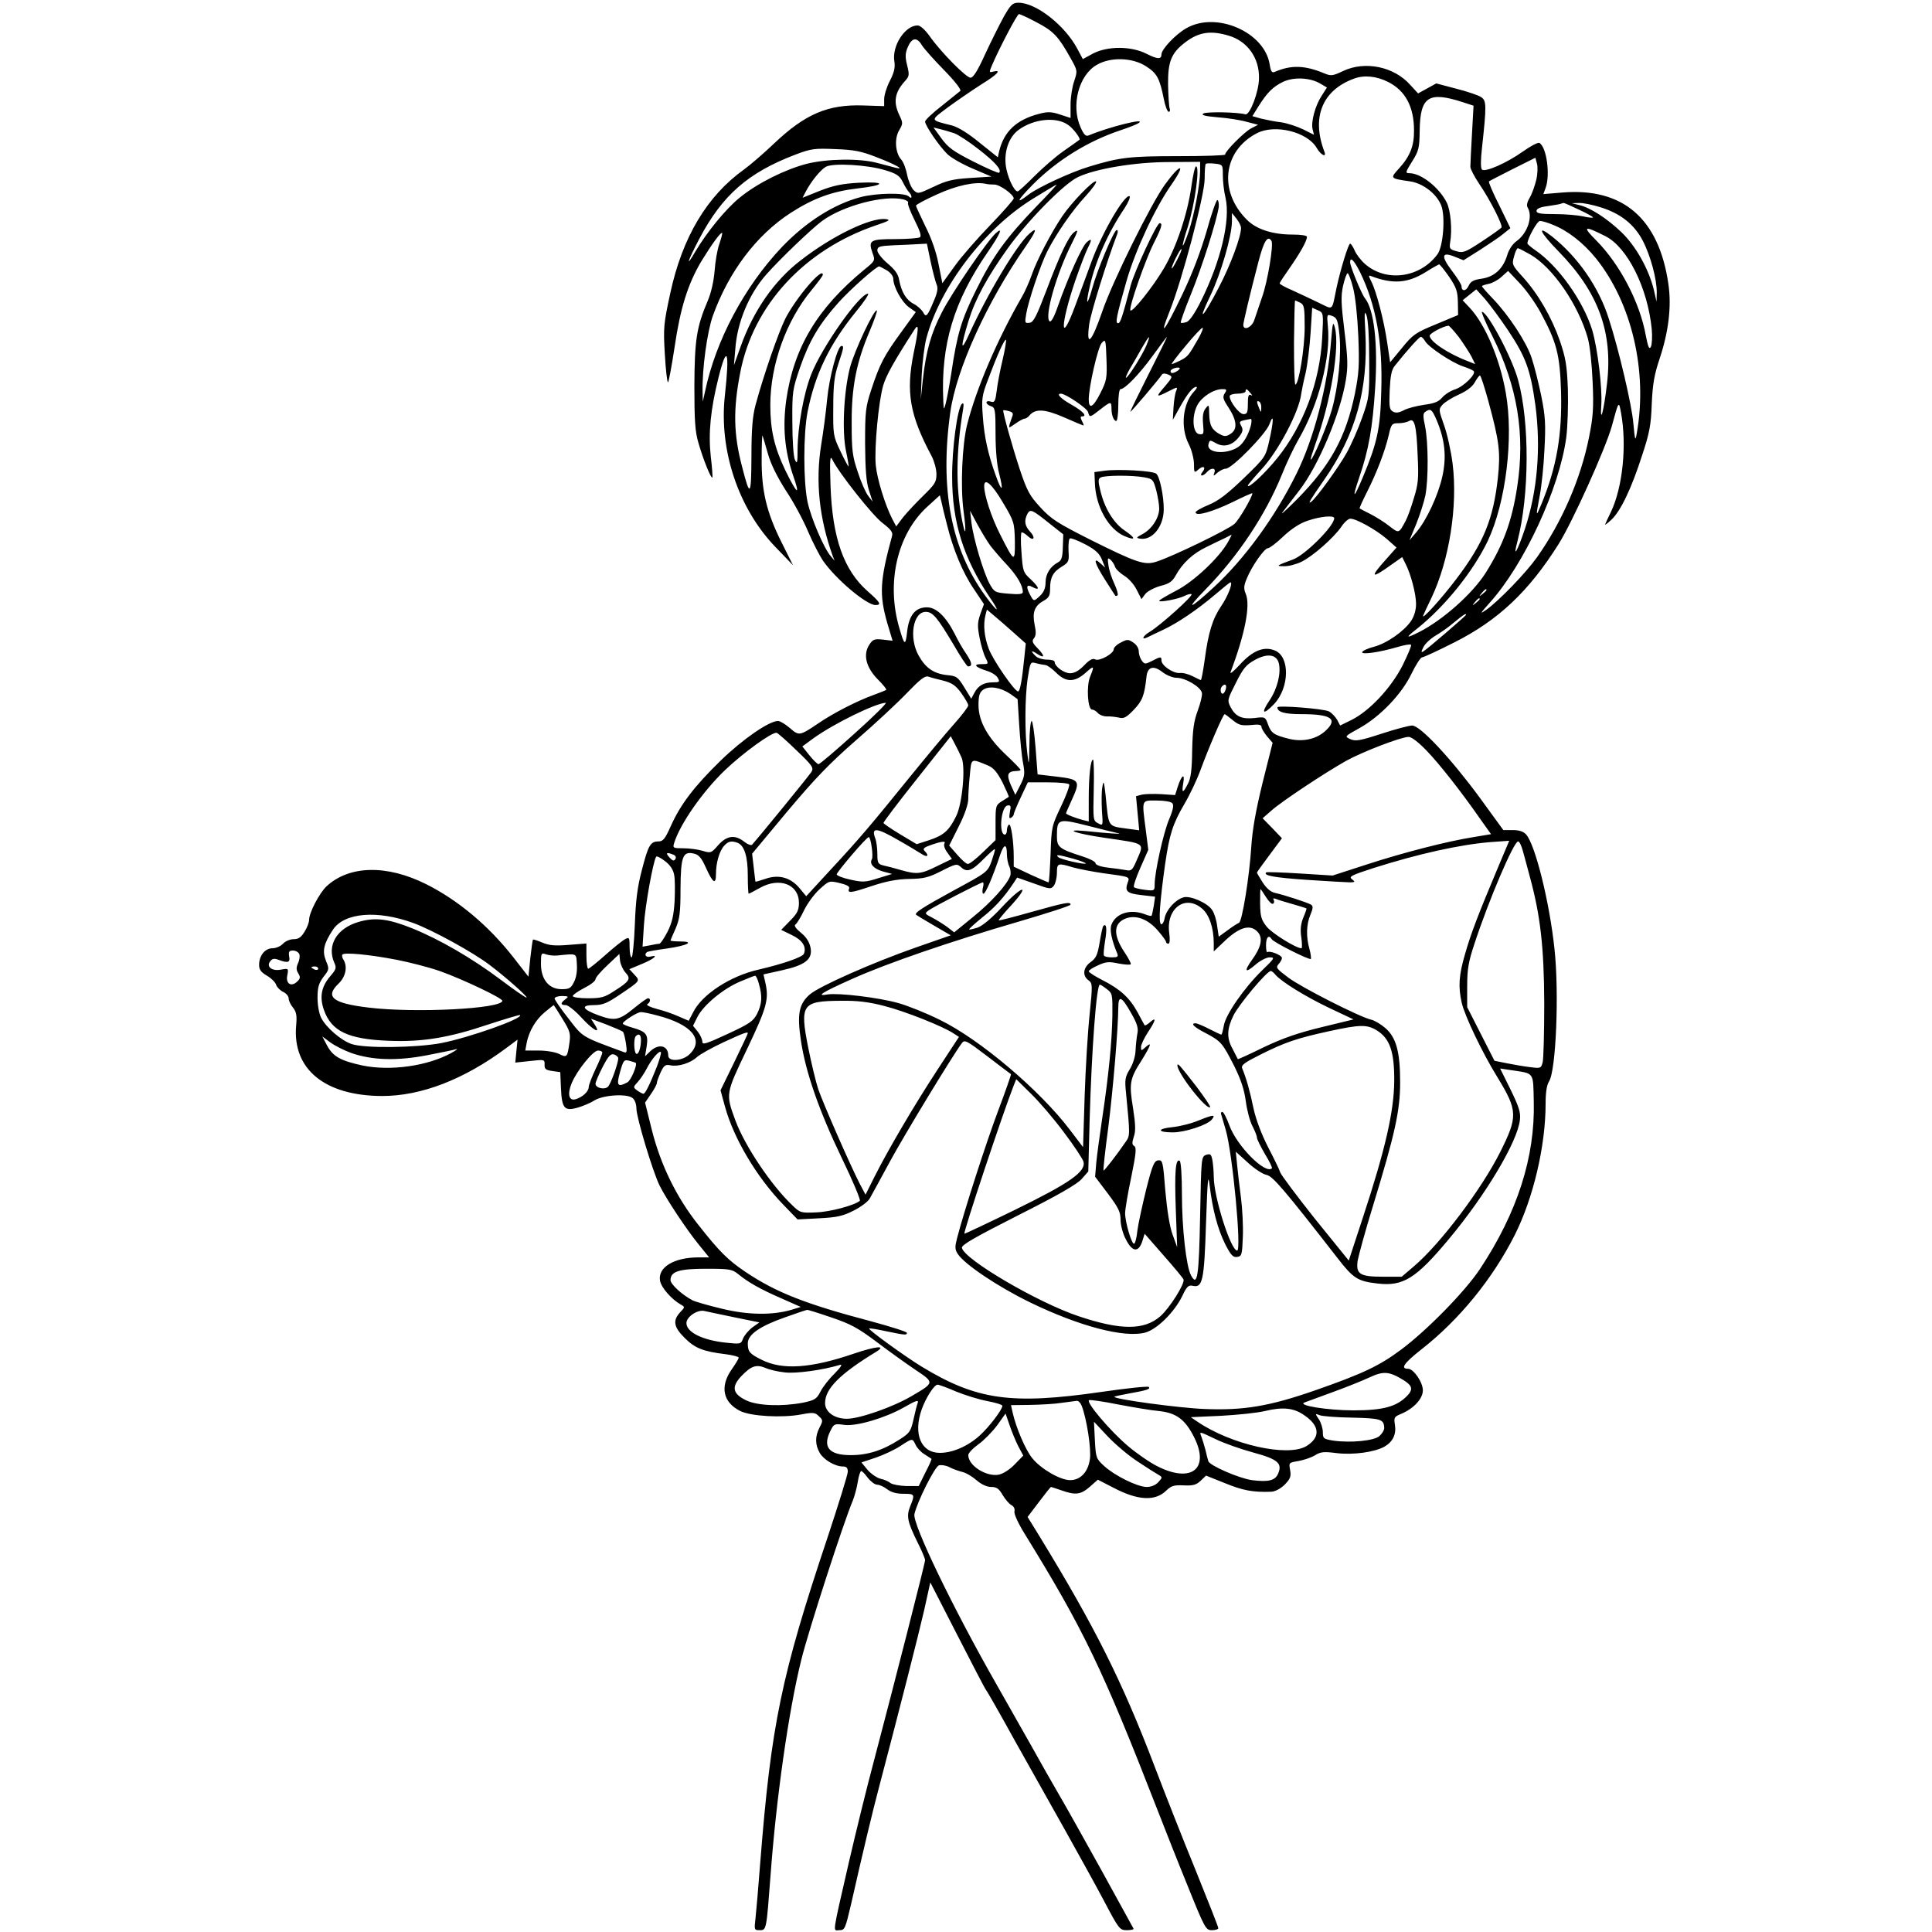 <?xml version="1.0" encoding="utf-8"?>
<!-- Generator: Adobe Illustrator 21.0.0, SVG Export Plug-In . SVG Version: 6.00 Build 0)  -->
<svg version="1.1" id="图层_1" xmlns="http://www.w3.org/2000/svg" xmlns:xlink="http://www.w3.org/1999/xlink" x="0px" y="0px"
	 viewBox="0 0 850 850" style="enable-background:new 0 0 850 850;" xml:space="preserve">
<g transform="translate(0,0) scale(1,1)">
	<path d="M448.1,1.2c7.7,0,20.4,9.9,25.9,20.3l2.4,4.5l4.4-2.4c6.4-3.4,16.9-3.4,23.7,0.1c4.8,2.4,6.5,2.5,6.5,0.2
		c0-2.2,6.1-8.7,10.8-11.4c13.1-7.7,34.5,1.5,36.8,15.8c0.5,3.2,1,3.9,2.3,3.3c7.2-3.1,13.2-2.9,21.8,0.7c2.9,1.2,3.7,1.1,8.3-1.1
		c9.6-4.5,22.3-1.9,29.4,6.1l3.5,3.8l4-2.2l4-2.2l8.7,2.3c4.8,1.2,9.8,2.9,11,3.7c2.4,1.6,2.5,3.3,0.4,22.5c-0.6,5.2-0.6,8.8,0,9.4
		c1.3,1.3,10.8-2.8,18.1-8c3.4-2.4,6.6-4.1,7.2-3.7c3.2,1.9,4.8,14.2,2.7,19.8l-1,2.7l8.4-0.7c26.6-2.2,42.4,11.4,46.6,40.1
		c1.5,10,0.1,21.3-3.9,33.2c-2.3,6.9-3,11-3.4,19.7c-0.3,9.2-1,12.9-4.2,22.5c-4.7,14.7-9.5,24.7-13.6,28.5c-1.7,1.6-3,2.5-2.7,2
		c0.2-0.6,1.4-3.1,2.6-5.6c5.1-10.8,7-29.1,4.4-43.4c-1-5.5-1-5.5-4.1,5.9c-2.8,9.9-17.2,41.9-23.4,51.8
		c-13.1,20.8-26.5,33.5-46,43.3c-7.1,3.6-13.4,6.5-14,6.5c-0.7,0-2.8,3.3-4.7,7.2c-4.3,9-13.8,18.9-23,24c-6.5,3.6-6.5,3.6-3.9,4.8
		c2.3,1,4.2,0.7,13.7-2.4c6.1-2,12.2-3.6,13.5-3.6c3.5,0,16.9,14.3,29.7,31.7l10.4,14.3h4.2c2.7,0,4.6,0.6,5.8,1.9
		c4,4.4,10.3,29.6,12.5,50.3c2.1,19.3,0.7,53.7-2.4,58.4c-1,1.6-1.5,4.8-1.5,9.8c0,18.6-5.4,41.5-13.6,57.8
		c-9.7,19.2-24.4,37.3-41.2,50.4c-7.6,6-9.2,8.4-5.7,8.4c2.4,0,6.5,5.9,6.5,9.5c0,3.7-4.1,8.1-9.7,10.4c-2.9,1.2-3.1,1.6-2.6,4.7
		c0.7,4.2-0.9,7.5-4.5,9.6c-4.3,2.5-13.9,3.8-21.2,2.9c-5.5-0.7-7-0.6-9.5,1c-1.7,1-5,2.1-7.3,2.5c-4.2,0.7-4.2,0.7-3.6,4
		c0.5,2.8,0.1,3.8-2.4,6.4c-1.9,1.8-4.1,3-5.9,3.1c-8.1,0.3-12.6-0.6-20.2-3.7l-8.5-3.4l-2.4,2.3c-1.9,1.8-3.4,2.2-7.4,2
		c-4.3-0.2-5.5,0.2-7.6,2.2c-4.9,4.9-12.6,4.5-23.4-1.2L483,651l-3.5,3.1c-4,3.5-6.3,3.8-12.5,1.6c-2.3-0.8-4.4-1.5-4.6-1.5
		s-2.6,3-5.3,6.6l-5,6.6l5.3,8.6c24.2,39.6,36.2,63.4,50.6,101.2c4.5,11.8,12.6,32.4,18.1,45.8c5.4,13.4,9.9,24.7,9.9,25.3
		c0,0.5-1.3,0.9-2.8,0.9c-2.7,0-3.1-0.7-10.6-19.3c-4.3-10.5-10.2-25.5-13.2-33.2c-24.3-62.5-32.8-80.1-58.6-121.9
		c-2.9-4.7-4.7-8.7-4.5-9.8c0.3-1.1-0.2-2.2-1.3-2.8c-1-0.5-2.7-2.5-3.9-4.5c-1.6-2.8-2.7-3.5-5-3.5c-1.9,0-4.3-1.1-6.4-2.9
		c-1.8-1.6-4.6-3.3-6.3-3.7c-1.6-0.4-4.2-1.3-5.7-2.1s-3.6-1.1-4.6-0.8c-1.9,0.6-9.7,16.3-10.8,21.5c-0.8,4.4,16.7,40.8,36.2,75
		c4.5,8,11.4,20.1,15.3,27c3.8,6.9,9.3,16.5,12.2,21.5c2.9,4.9,11.3,20,18.8,33.5c7.4,13.5,13.6,24.8,13.9,25.3
		c0.2,0.4-1.1,0.7-2.9,0.7c-3.2,0-3.5-0.4-10.3-13.3c-3.8-7.2-11.5-21-16.9-30.7c-5.4-9.6-15.3-27.2-21.9-39
		c-6.5-11.8-12.3-22-12.9-22.7c-0.5-0.6-6.2-11.6-12.7-24.3l-11.8-23l-2.7,12.2c-2.4,10.5-10.7,43.1-20.1,78.8
		c-2.5,9.4-6.9,27.7-12,50.3c-2.6,11.1-2.8,11.7-5.2,11.7c-2.9,0-3.4,3.2,4.2-30c3-12.9,7.9-33,11-44.5c8.7-33,22.5-86.9,22.5-88.3
		c0-0.7-1.5-4.3-3.4-8c-4.4-9-4.9-11.4-3.1-15.8c2.1-5.2,2-5.4-3.1-5.4c-3.1,0-5.4-0.7-7.1-2c-1.4-1.1-3.4-2-4.4-2s-2.8-1.4-4.1-3
		c-1.2-1.7-2.5-3-2.9-3s-1.1,2.1-1.5,4.7s-1.4,6.3-2.2,8.3c-4.1,9.6-19.7,57.9-22.7,70.2c-5.6,22.6-11,60.9-13.5,94.8
		c-1.8,23.9-1.8,24-4.7,24c-2.5,0-2.5-0.1-1.9-5.3c0.3-2.8,1.3-14,2.1-24.7c4.8-60.5,9.2-81.8,29.5-142.5c4.9-14.8,9-28,9-29.2
		c0-1.7-0.6-2.3-2.1-2.3c-3.5,0-8.4-2.9-10.2-5.9c-2.1-3.6-2.2-7.3-0.1-11.3c1.5-2.9,1.5-3.2-0.3-4.9c-1.7-1.7-2.5-1.8-7.8-0.8
		c-8.5,1.6-22.1,0.8-26.8-1.5c-7.6-3.8-9.1-10.7-3.8-18.3c1.7-2.4,3.1-4.7,3.1-5.2c0-0.4-2.6-1.1-5.7-1.5c-9.9-1.2-13.5-2.6-18-7.1
		c-4.9-4.8-5.4-7.7-2.1-11.3c2.2-2.3,2.2-2.4,0.4-3.4c-4.1-2.3-8.6-7.4-9.2-10.5c-1.1-5.9,6.1-10.3,16.9-10.3h4.7l-4.7-5.8
		c-5.2-6.4-14-19.6-17.1-25.8c-2.9-5.8-10.2-29.9-10.2-33.9c0-1.8-0.7-3.9-1.7-4.6c-2.3-2-12.8-1.4-16.7,1c-1.7,1.1-5,2.5-7.4,3.2
		c-5.9,1.7-7,0.4-7.4-8.6l-0.3-7l-3.5-0.5c-2.9-0.4-3.5-0.9-3.4-2.8c0.1-2.3-0.1-2.3-6.4-1.6l-6.5,0.7l0.5-5.1l0.5-5l-5.1,3.8
		c-18.6,13.8-37.3,21-54.5,21c-25.2-0.1-39.5-11.8-37.8-31c0.4-4.5,0.1-6-1.4-7.9c-1.1-1.3-1.9-3.1-1.9-4.1c0-0.9-1.1-2.2-2.4-2.8
		c-1.3-0.6-2.7-2-3.1-3.1c-0.3-1.1-2.1-2.9-4-4c-2.7-1.6-3.5-2.7-3.5-4.8c0-4.1,2.6-7.3,5.9-7.3c1.5,0,3.6-0.9,4.6-2s3.1-2,4.7-2
		c2.1,0,3.3-0.8,4.8-3.3c1.1-1.7,2-4.1,2-5.2c0-3.2,4.5-11.7,7.6-14.7c10-9.3,26.5-9.7,43.9-1c14,7,27.5,18.3,38.3,32.1l6.7,8.6
		l0.8-8c0.5-4.4,1-8.1,1.2-8.3c0.1-0.2,2,0.4,4.1,1.3c3.1,1.3,5.6,1.5,11.7,1l7.7-0.6v5.5c0,3.1,0.4,5.6,0.8,5.6s3.8-2.7,7.5-6
		s7.6-6.4,8.7-7c1.9-1,2-0.7,2,3.5c0,2.5,0.4,4.5,0.9,4.5c0.4,0,1.1-6.4,1.4-14.3c0.4-10.7,1.1-16.6,3.1-24.1
		c2.8-11,3.8-12.6,7.3-12.6c2,0,2.9-1.1,5.4-6.7c4.3-9.6,10.3-17.5,22-28.9c9.8-9.5,21.3-17.4,25.2-17.4c0.9,0,3.2,1.4,5.2,3.1
		c4,3.5,4.3,3.5,12.3-1.9c6.5-4.5,17.4-10.1,24.7-12.7c2.8-1,5.2-2,5.4-2.2c0.3-0.2-1.4-2.3-3.8-4.7c-5.1-5.2-6.5-10.9-3.6-15.2
		c1.5-2.3,2.2-2.6,5.9-2.2l4.3,0.5l-2.4-8c-3.5-12.4-3.2-18.4,2.2-38.2c0.4-1.5-0.6-2.8-4.1-5.5c-4.3-3.1-19.4-22.2-22.2-28
		c-1-2.1-1.2,0-0.8,11.5c0.8,23,5.8,37.1,16.3,46.4c5.6,4.9,6.3,6.1,3.5,6.1c-4,0-17.6-11.5-23.1-19.5c-1.5-2.2-4.5-8-6.6-12.9
		c-2.1-5-6.4-13-9.7-17.9c-3.7-5.8-6.6-11.5-7.9-16.1c-1.1-3.9-2.2-7.6-2.4-8.1c-0.2-0.6-0.4,4-0.4,10.1
		c-0.1,14.1,2.1,23.5,8.8,36.9l5,10l-7.7-8c-16.3-16.9-24.9-42.5-22.3-66.5c2.2-19.9,1-23.2-2.8-8c-3.5,14-4.5,24.4-3.4,34.5
		c0.6,5,0.9,9.2,0.7,9.4c-0.6,0.6-4.2-8.5-6.1-15.2c-1.5-5-1.8-9.9-1.8-25.2c0.1-20.3,1-25.9,5.9-37.4c1.5-3.5,2.6-8.5,3-13.1
		c0.3-4.2,1.2-9.5,2.1-11.9c0.8-2.4,1.4-4.6,1.2-4.8c-0.6-0.5-4.7,5.2-9.1,12.4c-6,10.1-9.3,20.7-11.8,37.8
		c-1.3,8.5-2.6,15.5-2.9,15.5c-0.4,0-1-5.6-1.4-12.4c-0.7-11.7-0.5-13.4,2.4-26.8c5.3-24.6,16.1-42.7,32.4-54.4
		c2.9-2.1,8.8-7.2,13.2-11.4c13.8-13.1,23.8-17.3,39.2-16.8l9.3,0.3v-3.1c0-1.7,1.1-5.3,2.5-8c1.9-3.7,2.4-5.8,2-8.5
		c-1.2-6.9,4.7-15.9,10.2-15.9c1.2,0,3.3,1.9,5.3,4.7c5,7.1,16.1,18.3,18,18.3c1.2,0,3.2-3.2,6.4-10.3c2.6-5.6,6.3-13,8.2-16.5
		C444.7,2,445.5,1.2,448.1,1.2z M448.3,6.2c-0.8,0-8.6,14.9-11.9,22.6c-1.3,3-1.2,3.2,0.6,2.7c3.9-1,1.8,1.3-5.2,5.6
		c-3.9,2.5-10.5,7-14.6,10c-8.1,6.1-8.3,5.6,1.6,8.1c2.7,0.7,7.1,3.4,12.2,7.6l8,6.4l0.6-2.7c2.1-8.6,7.5-13.8,17.5-16.4
		c3.8-1,5.4-1,9.3,0.3l4.6,1.5v-5.8c0-3.2,0.7-7.9,1.6-10.4c1.5-4.6,1.5-4.6-1.7-10.3c-5.2-9.3-7.4-11.7-14.7-15.5
		C452.3,7.8,448.8,6.2,448.3,6.2z M521.5,18.6c-6.2,4.7-7.7,8.5-7.6,18.6c0.1,4.9,0.4,9.6,0.7,10.5c0.3,0.8,0.1,1.5-0.4,1.5
		c-0.6,0-1.6-2.6-2.2-5.8c-1.8-9-3-11.2-7.9-14.3c-5.9-3.8-15.5-4.1-21.5-0.6c-8,4.5-11.5,17.9-7.2,27.5c1.4,3.2,2.3,4.1,3.5,3.6
		c9.1-3.8,25.6-7.9,22.1-5.5c-0.8,0.6-4.4,2-8,3.2c-14.4,4.8-27.9,13.2-38.5,23.8c-7.1,7.2-7.9,9.1-2.1,4.6
		c4.3-3.3,18.8-10,26.8-12.4c13.4-4.1,17.9-4.6,39.1-4.6c11.4,0,20.7-0.3,20.7-0.7c0-1.5,8.4-9.9,11.4-11.5l3.1-1.6l-5-1.3
		c-2.8-0.8-8.5-1.7-12.8-2c-5.9-0.5-7.4-1-6.2-1.7c1.6-0.8,14.8-0.6,18.4,0.4c2,0.5,6-10.1,6-15.9c0.2-8.9-5.1-16.3-13.3-18.7
		C532.7,13.3,527.4,14.1,521.5,18.6z M399.4,20.7c-1.2,2.8-1.2,4.4-0.3,8c1,4.1,1,4.8-0.8,6.8c-4.7,5.1-5.4,9.4-2.6,15.2
		c1.6,3.4,1.6,3.7-0.1,6.6c-2.2,3.7-1.7,10,0.9,12.9c1,1.1,2.1,4.1,2.6,6.7s1.8,5.6,2.8,6.7c1.9,1.8,2,1.8,8.8-1.4
		c5.6-2.7,8.4-3.4,16.1-3.9l9.4-0.6l-8.2-3.5c-4.5-1.9-9.6-4.8-11.2-6.4c-3.6-3.5-9.8-12.6-9.8-14.3c0-0.7,3.3-3.8,7.3-6.9
		c3.9-3.1,7.6-6.1,8.2-6.6c0.5-0.5-2.2-4.1-7.1-9.1c-4.4-4.5-8.8-9.4-9.8-11C403.4,16.2,401.2,16.5,399.4,20.7z M595.7,34.6
		c-14,5.1-18.8,17.1-13,32.2c1,2.7-1.6,1.4-3.4-1.7c-4.1-7.1-18.4-10.6-26.3-6.5c-14.9,7.7-17,25.5-4.5,38
		c4.2,4.3,11.4,6.6,20.2,6.6c3.7,0,6.3,0.4,6.3,1c0,1.8-3,7.1-7.6,13.7c-2.4,3.4-4.4,6.4-4.4,6.8c0,0.3,2.4,1.7,5.3,2.9
		c2.8,1.3,8,3.7,11.5,5.4c7.1,3.4,6,4.2,8.2-6.3c1.7-7.9,5.2-19.5,6-19.5c0.4,0,1.3,1.4,2,3c0.7,1.7,2.7,4.3,4.5,5.9
		c9.3,8.2,24.2,6.2,31.9-4.2c2.6-3.5,3.6-17,1.6-21.7c-2.1-5.1-8.1-9.6-13.6-10.4c-9-1.3-8.9-1.3-4.8-5.8c4.8-5.3,6.6-9.9,6.5-16.7
		c0-10.3-3.8-17.4-11.3-21.2C605.7,33.5,600.2,32.9,595.7,34.6z M564.5,36c-4.5,2.2-7,4.7-10.9,10.9l-2.6,4.2l3.9,1.1
		c2.1,0.5,6,1.3,8.7,1.6c2.7,0.4,7,1.8,9.7,3.1l4.8,2.4l-0.6-2.4c-0.8-3.2,1.1-10.4,4-14.8l2.3-3.6l-2.9-1.7
		C576.4,34.1,569.2,33.8,564.5,36z M624.6,57.5c-0.1,7.6-0.4,8.9-3.3,13.5c-3,4.8-3.1,5.2-1.2,5.2c5.1,0,13,6.2,16.4,12.9
		c1.7,3.4,2.5,11.9,1.5,17.6c-0.4,2.6-0.2,3,2.7,3.8c3,0.9,4,0.5,11.3-4.3c4.4-2.9,8.3-5.7,8.6-6.1c0.6-1.1-4.9-12-9.8-19.2
		c-2.2-3.3-3.9-6.6-3.9-7.5c0-1,0.3-7.4,0.7-14.3l0.7-12.6l-4.9-1.6C628.5,40.1,624.8,42.5,624.6,57.5z M448.2,57.1
		c-4.2,3-6.5,9.3-5.7,15.7c0.6,4.8,3.6,11.4,5.2,11.4c0.5,0,3.7-3,7.3-6.6c3.6-3.6,9.4-8.7,13-11.2s6.7-4.7,6.9-4.9
		c0.7-0.5-2.9-5.3-5.2-6.7C464.5,51.3,454.8,52.3,448.2,57.1z M413.6,56.8l-2.9-0.7l3.5,4.8c2.9,4,5.2,5.7,14.1,10.2
		c5.9,3,11,5.2,11.3,4.9c1.2-1.3-1.7-4.6-9-10.3c-4.2-3.3-9.1-6.5-10.8-7.1C418,58,415.2,57.2,413.6,56.8z M367.5,65.6
		c-9.1-0.4-10.6-0.2-17.5,2.4c-21,8-32.2,17.9-42.3,37c-5.2,9.9-6.3,13.5-1.8,5.7c5.2-8.7,13.4-18.8,19.6-23.8
		c7.7-6.3,19.8-12.3,29.3-14.8c9.1-2.3,23.5-2.5,31.2-0.4c3,0.8,6.6,1.7,8,2.1c4.5,1.1,0.1-1.4-8.5-4.7
		C378.9,66.5,375.7,65.9,367.5,65.6z M676.2,72l-0.7-2.6l-10,5c-5.5,2.8-10.2,5.2-10.4,5.4c-0.3,0.3,1.7,5,4.5,10.5l4.9,10.1l-3,2.4
		c-1.6,1.4-6.3,4.5-10.3,7.1l-7.3,4.6l-4-1.6c-5.7-2.3-6-0.2-1,6.4c2.3,3,4.1,5.9,4.1,6.6c0,2.4,2,2.3,3.1-0.1
		c0.9-2,2.2-2.7,5.8-3.2c5.6-0.8,9.4-4.4,11.2-10.3c0.7-2.5,2.4-5,4.1-6.2c4.9-3.5,7.3-10.9,4.9-14.8c-0.6-0.9-0.2-2.5,1-4.5
		c1-1.7,2.2-5.2,2.8-7.7C676.5,76.6,676.6,73.4,676.2,72z M528,71.2l-13.7,0.1c-14.7,0-32.3,2.9-40,6.6
		c-6.1,2.8-22.3,19.3-31.1,31.6c-8.9,12.5-14.1,22-17.1,31.7c-3.6,11.7-3.5,14.2,0.2,6c7.9-17.5,21.1-39.6,26.6-44.4
		c3.7-3.3,3.1-1.2-1.5,5.4c-17.1,24.5-30.6,54.1-33.3,73.1c-4.7,33.8,0.3,60.2,15.5,81c5.5,7.5,6.8,7.7,1.7,0.3
		c-11.4-17-16.4-32.9-16.4-52.7c-0.1-12.4,2.3-30.4,4.3-32.2c0.7-0.7,0.9,0.1,0.5,2.5c-3.1,18.7-3.2,33.6-0.6,47.8
		c1.7,9.1,2.2,6.9,0.8-3.4c-1.4-10.5-0.6-28.9,1.6-37.8c4-15.8,13.3-37.5,24.1-56.2c1.3-2.2,3.3-6.7,4.4-9.9
		c2.2-6.3,8.4-18.2,13.3-25.5c4.2-6.2,13.8-16.1,14.9-15.4c0.5,0.3-1.6,3.2-4.5,6.4c-5.9,6.3-13,16.6-17,24.5
		c-3,6.1-8.2,21.5-9.2,27.3c-0.7,4.1-0.6,4.3,1.5,4c1.7-0.2,3-2.8,7.4-14.3c5.8-15.4,9.6-23.4,12-25.4c2.2-1.8,2-0.8-0.9,4.9
		c-6.7,13.2-12,31.9-9.8,34.1c0.7,0.7,2-1.6,3.8-6.8c4.5-12.7,10.5-26,12.6-27.9c2.3-2,2.4-1.3,0.5,2.5c-0.8,1.5-3.3,8-5.5,14.3
		c-6.7,19.7-6.8,29.4,0,11c2-5.3,5.2-14.1,7.2-19.5c4.7-12.8,14.4-29.3,16.6-28.6c0.6,0.2-0.4,2.6-2.2,5.4
		c-7.1,10.5-12.6,22.8-15.2,34.1c-2,8.6-1.3,9.4,1,1.2c2.2-8.2,9.6-25.8,10.8-25.8c0.5,0,0.6,0.7,0.3,1.6
		c-4.7,12.3-11.7,34.8-12.4,39.9c-1.4,10.5,1,8.1,5.8-5.8c4.3-12.7,21.5-47.5,27.6-55.8c6.9-9.5,9.4-9.4,2.8,0.1
		c-7.2,10.2-16,29.2-19.8,42.5c-4.5,15.8-5,18.5-3.7,18.5c1,0,1.8-2.4,5.6-16.8c1.8-6.4,11.4-27.2,12.7-27.2c1.4,0,0.9,1.9-2.6,8.8
		c-3.7,7.4-10.9,27.9-10.3,29.5c0.5,1.6,10-10.3,14.8-18.5c5.5-9.3,10.3-23.8,12-35.6c0.7-5,1.6-9.2,2.1-9.2
		c1.8,0-0.5,16.6-3.7,26.9c-1.4,4.1-2.3,7.7-2.1,7.9c0.2,0.2,1.4-2.6,2.6-6.2c2.5-7.7,4.9-20.3,5-26.4L528,71.2L528,71.2z M534.5,72
		c-2-0.2-3.8-0.2-4,0.1c-0.3,0.2-0.5,3.2-0.5,6.6c0,7-9.9,44.5-15.4,58.2c-5,12.5-2.1,8.7,5.5-7.2c4.6-9.6,8.1-18.9,10.8-28.1
		c2.1-7.7,4.3-13.8,4.7-13.6c0.5,0.2,0.7,1.5,0.6,3c-0.8,5.8-7.3,26.3-12.1,38.1c-2.8,6.9-4.9,12.7-4.6,12.9
		c0.2,0.2,1.3,0.1,2.5-0.3c1.3-0.4,3.6-3.7,6.4-9.3c8.7-17.5,13-35.5,10.8-45.3c-0.7-2.8-1.2-7.2-1.2-9.9
		C538,72.5,538,72.4,534.5,72z M363.3,73.4c-2.4,1.4-6.5,6.5-8.8,10.9l-1.4,2.7l7.7-3.1c5.9-2.3,9.9-3.1,17-3.5
		c12.3-0.6,11.9,1.1-0.5,2.5c-11.2,1.3-19.4,4.3-29.5,10.8c-15.1,9.8-27.2,25.9-34.2,45.3c-2.5,7.1-4.7,23.3-4.5,33.2l0.1,4.5l1-4.5
		c4.7-22.4,17.2-45.9,33.7-63.4c10.7-11.2,23-19,34.8-22.1c6.9-1.8,19.4-2,21.1-0.3c0.7,0.7,1.2,0.8,1.2,0.2s-0.5-1.5-1.1-2.1
		c-0.5-0.5-1.8-2.5-2.7-4.4c-1.4-2.8-2.7-3.7-7.7-5.2C381.8,72.5,366.4,71.6,363.3,73.4z M433.8,80.9c-4.7-1.1-13,0.7-21.5,4.6
		c-5.1,2.3-9.3,4.5-9.3,5c0,0.4,1.9,4.4,4.1,9c2.6,5.1,4.8,11.3,5.8,16.6l1.7,8.5l5.4-7.5c2.9-4.1,10-12.2,15.7-18.1
		S446,87.8,446,87.3c0-1.7-6.1-6.1-8.5-6.1C436.2,81.2,434.6,81.1,433.8,80.9z M464.9,81.2c-0.2,0-4.9,2.8-10.4,6.2
		c-21.3,13.1-40.8,38.6-46.9,61.3c-0.9,3.3-1.8,10.7-2.1,16.5l-0.4,10.5l0.9-8.5c1.4-12.7,3.6-20.6,8.4-29.8
		c4.1-8.2,20-31.5,23.7-34.8c3.4-3.1,2,0.3-3.6,8.4c-14.9,21.6-20.6,40.7-19.5,65.2c0.2,4.3,0.2,4.3,1,1.6c0.5-1.7,1.6-7.7,2.5-13.4
		c2.6-17.5,4.4-23.6,11-36.9c7.3-14.8,13.2-22.9,26.4-36.6C461.1,85.6,465.1,81.2,464.9,81.2z M361.7,97.2
		c-4.6,3.4-18.6,16.8-24.6,23.6c-7.6,8.6-12.8,21.1-13.6,32.8l-0.6,7.1l2.9-8.1c5.6-15.8,14.8-29.1,26.4-38
		c14-10.9,30.9-19,37.5-18.2c2.3,0.3,1.5,0.8-4.2,2.7c-31.5,10.7-54.1,35.1-59.8,64.7c-3.2,16.3-3,27.2,0.8,41.6
		c3.5,13.7,4,13.1,4.1-4.4c0-12.2,0.5-17.9,1.8-22.8c3.6-13.3,10-31.7,13.1-38c4.7-9.2,16.6-23.1,16.5-19.3c0,0.5-2.3,3.5-5,6.8
		c-11.1,13.4-18.1,32.8-18.1,50.5c0,11,1.8,18.6,6.5,28.5c5.4,11.1,6.9,12,3.4,2.1c-3.6-10.7-4.5-21-2.9-32.7
		c3.3-23.1,13.6-40.4,34.4-57.5c4.7-3.8,4.8-4,3.6-7.2c-2-5.7-1.1-6.2,9.8-6.2c5.4,0,10.3-0.4,11-0.8c0.8-0.5,0.1-2.7-2.3-7.5
		c-1.9-3.8-3.2-7.2-2.9-7.7c0.3-0.4-0.5-1-1.8-1.4C389.4,85.6,371,90.4,361.7,97.2z M687.9,89.3c-0.2,0-0.8,0.2-1.4,0.4
		c-0.5,0.2-3.1,0.6-5.7,1c-3.2,0.4-4.8,1.1-4.8,2.1c0,1.1,1.8,1.4,8.3,1.4c4.5,0,10,0.5,12.2,1s4.1,0.7,4.3,0.5
		c0.3-0.2-2.5-1.8-6-3.4C691.2,90.6,688.1,89.2,687.9,89.3z M694.6,89.3l-3.1,0.1l3.2,0.8c4.9,1.1,12.2,5.8,18.6,11.9
		c6.3,6,12,16.1,14.3,25.3l1.2,5.3l0.1-3.9c0.1-5.8-2.7-16.3-6.2-23c-3.8-7.2-9.8-11.9-18.5-14.6C700.7,90.1,696.4,89.2,694.6,89.3z
		 M544,96.2l-2-2.5v3.6c0,6.5-4.9,23.2-9.5,32.8c-6.1,12.6-3.2,9.8,3.7-3.6c5.3-10.1,9.8-22.4,9.8-26.2
		C546,99.4,545.1,97.6,544,96.2z M677.5,97.2c-1.2,0-5.5,7.8-5.5,9.9c0,0.3,1.6,1.7,3.5,3c10.1,6.9,21.1,22.4,25,35.1
		c2.4,8.1,4.5,25.6,4,33c-0.6,9.1,1.1,2.7,2.5-9.3c2.7-22.8-3.8-40.4-21.4-58.4c-8.3-8.5-9.7-11.9-2.7-6.4
		c11.4,9.1,20.5,22.2,24.9,36.1c4.4,13.6,10.1,37.8,10.8,46c0.7,7.6,0.9,8.1,1.5,4.5c4.9-27.3-2.2-57.5-18-77.1
		c-5.6-6.9-12.5-12.2-18.9-14.7C680.9,97.9,678.3,97.2,677.5,97.2z M702.3,105.8c10.4,10.5,19.2,27.3,21.8,41.9
		c1,5.1,1.5,6.2,2.2,4.9c0.5-0.9,0.7-4.4,0.4-7.8c-1.8-18.2-10.7-36-20.4-40.9C696.8,99.1,696,99.5,702.3,105.8z M553.6,115.4
		c-3.8,14.5-6.5,26.1-6.6,27.5c0,2.8,3.7,1.2,4.8-2c0.6-1.7,2.2-6.4,3.5-10.3c2.4-6.7,5.1-23,4.1-24.6
		C557.7,103.3,556,106.1,553.6,115.4z M407.8,107.2l-3.7,0.2c-2,0.1-6.9,0.4-10.8,0.5c-6.4,0.3-7.3,0.6-7.3,2.3c0,1,2,3.6,4.5,5.7
		c3.2,2.7,4.7,4.7,5.1,7.3c1,5.3,3.1,8.8,6.4,10.5c1.6,0.8,3.4,2.5,4.1,3.6c1.3,2.6,1.9,1.9,4.7-4.8c1.7-3.9,2-5.8,1.2-7.5
		c-0.5-1.3-1.7-5.8-2.6-10.1L407.8,107.2z M519.8,109.6c-0.3-0.2-1.4,1.7-2.6,4.1c-2.7,5.6-2,6,0.8,0.4
		C519.2,111.8,520,109.8,519.8,109.6z M667.8,109.2c-0.4,0-1.2,1.6-1.7,3.7c-1,3.5-0.8,3.8,3.9,9c6.7,7.4,12.6,17.5,16.3,28.1
		c2.5,7.4,3.1,10.6,3.5,21.2c0.2,6.9-0.1,16.4-0.7,21.2c-3,22.4-18.4,55.8-33.7,72.8c-4.3,4.8-4.5,5.2-1.5,3.1
		c5.6-4,17.4-16.2,22.3-23.1c11-15.5,19.3-34.7,22.9-52.8c1.8-8.9,2.1-13,1.6-24.2c-0.3-7.6-1.2-16-2.1-19.3
		c-4.1-14.7-15.4-31.2-25.3-36.9C670.6,110.5,668.2,109.2,667.8,109.2z M594,115.4c0,1.8,5.1,14.1,6.5,15.8c4,4.8,5.8,20,4.5,39.6
		c-1.1,17.2-2.8,27.1-7,39.3c-3.3,9.6-2.5,9.7,1.5,0.1c6.4-15.3,7.8-21.5,8.2-38.1c0.7-21.5-2.3-37.9-9.3-52.3
		C595.8,114.6,594,112.7,594,115.4z M633.1,116.3c-0.3,0.1-3,1.6-6,3.5c-7.8,4.8-14.3,5.3-23.8,1.7c-1.3-0.5-1.3-0.3,0,2.3
		c2.3,4.5,5.6,17.3,7,26.9l1.3,8.7l5.2-6.3c4.8-5.9,5.9-6.7,14.9-10.4l9.8-4.1l-0.1-5.7c-0.1-4.8-0.7-6.5-3.9-11.2
		C635.4,118.7,633.4,116.2,633.1,116.3z M386.8,117.2c-1.3,0-12.6,10-17.9,15.9c-8.5,9.5-12.9,16.9-17,28.8
		c-3.2,9.4-3.4,10.4-3.3,23.8c0,8.1,0.5,15.1,1.1,16.5c1,2.2,1.2,1.5,1.2-4.5c0.1-10.2,2.7-24.7,6-33c4.6-11.8,21.2-35.5,25-35.5
		c0.6,0-1.7,3.6-5.3,7.9c-11.7,14.4-18,27.5-21.3,44.1c-1.9,9.9-1.9,30.5,0,39.7c1.6,7.2,7.1,20.2,10.2,23.8l1.7,2l-0.8-2
		c-6-16.7-7.7-32.9-5.1-49.1c0.9-5.4,2.1-14.4,2.6-19.9c0.9-9.6,4.6-23.5,6.3-23.5c1.2,0,1,0.8-1.4,8c-1.7,5.2-2.2,9-2.2,19
		c-0.1,12.1,0,12.7,3.1,19.2c1.8,3.8,3.4,6.8,3.6,6.8s-0.3-3-1.1-6.8c-1.8-8.6-1-25.8,1.7-36.5c1.9-7.4,10.8-26.3,11.9-25.3
		c0.2,0.3-1.2,4.4-3.2,9.1c-5.8,13.6-8,24.6-7.9,40.5c0,11.8,0.3,14.5,2.7,21.5c1.4,4.4,3.5,9.1,4.6,10.5l1.9,2.5l-1.6-5
		c-1.2-3.7-1.6-8.9-1.7-20.5c0-14.3,0.2-16.1,2.8-24c3.7-11.2,5.6-14.8,13.2-25.2l6.3-8.7l-3.1-2.2c-3.1-2.3-6.7-8.8-6.8-12.4
		c0-1.2-1.2-2.8-2.9-3.8C388.5,118,387,117.2,386.8,117.2z M668.6,124.6l-5.1-5.4l-2.9,2.6c-1.5,1.4-4.1,2.8-5.7,3.1
		c-1.6,0.3-2.9,0.8-2.9,1c0,0.3,2.1,2.7,4.8,5.5c7.1,7.4,14.9,19.3,17.1,26.2c1.1,3.3,3,10.8,4.2,16.6c1.8,9,2,12.4,1.4,23.5
		c-0.3,7.1-1.3,16.4-2.1,20.5c-1.8,9.4-1.7,9.6,0.8,3.5c6.7-16.3,9.1-30.4,8.6-49.3c-0.5-16.5-1.9-21.8-9.1-35.1
		C675.5,133.3,671.4,127.5,668.6,124.6z M592.9,120.2c-0.4,0-1.3,2.5-2,5.5c-1,4.6-0.9,7.8,0.6,19.9c1.5,12.2,1.6,15.6,0.6,21.7
		c-2.4,14.7-12,37.5-20.4,48.4c-2.6,3.3-5.8,7.6-7.3,9.5s1.3-0.6,6.2-5.5c14.8-15,21.5-27.3,25.5-46.5c1.8-9.1,2-12.5,1.5-25.3
		c-0.4-9-1.3-17.4-2.3-21.3C594.4,123.1,593.3,120.2,592.9,120.2z M653.3,131.5l-3.8-4.2l-3,2.4l-3,2.4l3.1,3.3
		c6.8,7.2,13.3,22.5,15.9,37.5c3.5,19.8,0,48.2-7.9,65c-6.4,13.4-18.7,28.7-30.9,38.5c-5.5,4.3-5.4,4.7,0.6,1.7
		c10.5-5.3,23.5-16.9,29.3-26c7.8-12.4,11.6-22.8,13.9-37.9c3.6-23.1,0.1-44.3-10.9-66.3c-3-5.9-5-10.7-4.6-10.7
		c2.5,0,13.3,20.3,15.9,30c5.1,18.5,5,50.6-0.3,71c-2.1,7.9-0.1,4.6,3.3-5.5c5.5-16.6,7.1-35.7,4.6-54.5c-2.2-15.7-4.2-21.1-12.1-33
		C659.9,140,655.3,133.8,653.3,131.5z M569.8,132.2c-0.2,0-0.4,8.3-0.5,18.5c0,10.2,0.2,18.5,0.6,18.5c1.5,0,4.1-15.9,4.1-25.2
		c0-8.6-0.2-9.9-1.9-10.8C571,132.7,570,132.2,569.8,132.2z M579.8,136.5l-2.5-1.1l-0.7,11.1c-0.4,6.1-1.4,14.1-2.2,17.7
		c-0.9,3.6-1.7,7.6-1.9,9c-0.9,7.9-10.2,25.5-17.6,33.4c-3.2,3.5-5.9,6.7-5.9,7c0,1.7,7.6-5.4,13-12.1
		c11.5-14.3,18.7-33.6,19.7-52.8C582.3,137.7,582.3,137.6,579.8,136.5z M601.2,138.7c-0.9-2.4-1-0.9-0.5,7.5
		c1.3,25.1-4.2,45-18.2,65c-6.3,9.1-7.1,10.5-5.8,9.7c2-1.2,12.2-15.2,15.8-21.7c2-3.6,5.1-10.6,6.8-15.5c3.1-8.7,3.2-9.5,3.1-25.5
		C602.4,148.6,601.9,140.4,601.2,138.7z M586.1,139c-2.3-0.8-2.4-0.8-1.9,4.4c1.4,13.8-4.2,35.1-13,50.1c-1.9,3.3-5.2,10.2-7.3,15.5
		c-7.2,17.6-19,35.4-33.3,50.1c-9.6,9.8-7.4,9.3,3.6-0.9c13.3-12.3,26.7-30.6,36.1-49.6c7.7-15.4,13.8-38.7,15.3-58.4
		c0.7-8.4,0.9-9.1,1.7-6c2.2,8.4-1.8,32.6-8.6,51.2c-1.3,3.8-2.3,6.8-2,6.8c1,0,7.3-15.1,9.3-22.1c2.8-10.1,4.2-23.9,3.3-32.8
		C588.6,140.8,588.2,139.8,586.1,139z M402.4,144.9c-9.3,14.4-12.5,20.3-13.8,24.6c-2.1,7.1-4,27.8-3.3,35.2
		c0.6,6.1,4.1,17.4,7.2,23.5l1.8,3.4l3-4c1.7-2.1,5.7-6.4,8.9-9.5c5.1-5,5.8-6,5.8-9.5c0-2.2-1-5.8-2.1-7.9
		c-9.7-18.1-11.4-28.2-7.9-45.5C404.2,144.8,404.3,141.9,402.4,144.9z M637.2,143.3c-2.5,0.3-8.2,3.4-8.2,4.4c0,2.5,8.2,8,17.3,11.4
		l2.7,1.1l-1.6-3.3c-0.9-1.7-3.4-5.6-5.5-8.5C639.7,145.6,637.6,143.2,637.2,143.3z M529.1,144.2c-0.5,0-3.9,3.6-7.5,8
		c-3.7,4.4-6.4,8-6.1,8c0.3,0,2-0.7,3.8-1.6c3.4-1.8,3.6-2.1,7.9-9.6C528.7,146.4,529.5,144.2,529.1,144.2z M502.2,153.4
		c-1.6,2.9-4,7-5.2,9c-1.2,2.1-1.9,3.8-1.6,3.8c0.9,0,7.2-10,9-14.3C506.5,146.7,505.7,147.3,502.2,153.4z M513.4,148.2
		c-0.1,0-3,3.8-6.3,8.4c-5.9,8.1-12.2,14.6-14.1,14.6c-0.6,0-1,3.1-1,7c0,3.8-0.4,7-0.9,7c-1.1,0-2.1-2.5-2.1-5.6s-0.4-3-5,0.6
		c-4.5,3.5-4.6,3.6-5.3,1.1c-0.4-1.7-9.9-8.1-11.9-8.1c-2.3,0-0.1,2.2,4.7,4.9c5.1,2.9,7,5.1,4.5,5.1c-0.7,0-0.7,0.6,0,2
		c0.6,1.1,0.9,2,0.7,2c-0.2,0-4.1-1.6-8.6-3.6c-8.5-3.7-12.6-3.9-15.2-0.8c-0.6,0.8-1.6,1.4-2.1,1.4c-0.6,0-2.4,1-4.1,2.2
		c-2.9,2-3,2.1-2.5,0.2c0.3-1,0.9-2.6,1.2-3.5c0.5-1.2,0.1-1.8-1.5-2.2c-1.3-0.4-2.4-0.5-2.5-0.4c-0.4,0.4,3.9,15.8,7.3,26.1
		c3.2,9.5,4.3,11.5,9.1,16.7c4.7,5.1,7.5,6.9,22.4,14.4c19.9,9.9,23.4,11.1,28.6,9.4c7-2.2,31.7-14.2,34.3-16.6
		c2.1-1.9,7.9-11.9,7.9-13.5c0-0.2-3.9,1.5-8.7,3.9c-8.9,4.3-16.3,6.4-16.3,4.5c0-0.5,2.6-2,5.8-3.3c4.3-1.8,8-4.6,15.4-11.7
		c9.5-9.2,9.6-9.4,11.2-16.4c2-8.8,2.1-12.8,0.1-7.4c-1.5,4.3-16.5,19.6-19.2,19.6c-0.9,0-2.5,0.8-3.6,1.7c-1.9,1.7-2,1.7-1.4,0
		c0.8-2.1-1.5-2.3-3.3-0.2c-0.7,0.8-1.7,1.5-2.2,1.5c-0.6,0-0.5-0.7,0.2-1.5c1.8-2.2,0.4-3.1-1.8-1.1c-1.8,1.6-1.9,1.4-1.9-2.7
		c-0.1-2.4-1.1-6.2-2.3-8.5c-3.7-7.2-2.7-17.7,2.2-23c1.2-1.2,1.7-2.2,1.1-2.2c-1.5,0-3.9,3-7.3,9.1l-3,5.4l0.3-5.5
		c0.2-3,0.7-6.3,1.2-7.3c0.7-1.8,0.5-1.7-3.3,0.2c-5.7,2.9-5.9,2.7-1.7-2.1c3.5-4.2,3.5-4.3,1.5-5.2c-1.4-0.6-2.4-0.6-2.8,0
		c-1.4,2.2-13.5,16.4-13.9,16.4c-0.2,0,3.4-7.4,8-16.5C509.9,155.6,513.6,148.2,513.4,148.2z M625.1,148.2c-0.7,0-6.1,6-11.5,12.8
		c-1.4,1.8-1.9,4.4-2.2,10.8c-0.3,7.2-0.1,8.5,1.5,9.3c1.2,0.7,2.6,0.5,4.7-0.6c1.6-0.9,5.6-1.9,8.9-2.4c4.5-0.6,6.4-1.3,8-3.2
		c1.1-1.3,3.7-3,5.7-3.6c3.9-1.3,9.5-6.9,8.1-8.1c-0.4-0.4-2.5-1.3-4.6-2c-4.7-1.5-15.4-8.6-16.7-11.1
		C626.4,149.1,625.6,148.2,625.1,148.2z M442.6,149.5c-0.6-0.6-4,7-7.8,17.2c-2.8,7.3-3,8.7-2.4,16.5c0.6,8.9,2.3,16.7,5.8,26.3
		c2.6,7.3,3.4,6.7,1.4-1.1c-1-3.7-1.6-10.3-1.6-17.5c0-10.7-0.2-11.6-2-12.2c-1.1-0.3-2-1.1-2-1.6c0-0.6,0.9-0.8,1.9-0.4
		c1.7,0.5,2-0.1,2.6-4.7c0.3-2.9,1.5-9.1,2.6-13.7C442.2,153.7,442.8,149.7,442.6,149.5z M486.8,158c-0.3-8.7-0.4-9-2.1-7.1
		s-5.7,19.4-5.7,24.8c0,4.5,1.9,3.6,5-2.5C486.9,167.5,487.1,166.5,486.8,158z M519,161.9c-0.9-0.6-4,0.4-4,1.4c0,1.1,1.1,1.1,3-0.1
		C518.8,162.7,519.2,162.1,519,161.9z M651.1,165.2c-0.3,0-1.4,1.4-2.3,3.1c-1.1,1.9-3.6,3.8-7,5.3c-2.9,1.3-6.1,3.3-7.1,4.4
		c-1.8,2-1.8,2.2,0.6,9c1.4,3.8,3.1,11.5,3.8,17.1c2.3,18.7-1.5,42.4-9.3,58.9c-1.8,3.7-3.4,7.1-3.6,7.7c-1.2,2.8,7.9-7.2,14.4-15.8
		c12.1-15.9,16.4-26.5,18.4-44.6c1.2-11.4,0.7-15.9-4.2-33.9C653.1,170.3,651.5,165.2,651.1,165.2z M537.8,171.2c-3.8,0-9,3.3-11,7
		c-2.6,4.9-2.1,12.4,0.8,12.8c2,0.3,2.1-0.1,1.7-4.5c-0.3-3.4,0-5.4,1.1-6.8c1.5-1.9,1.5-1.8,1.6,2.5c0.1,4.9,1.2,7,4.8,8.9
		c1.9,1,2.8,1,4.7-0.3c3-2,2.7-5.8-1-11.5c-2.4-3.6-2.7-4.6-1.7-6.2C539.9,171.4,539.7,171.2,537.8,171.2z M548,172.2
		c0,0.5-1.6,1-3.5,1s-3.5,0.5-3.5,1.1c0,2.4,4.2,7.9,6.1,7.9c1.6,0,1.9-0.7,1.9-4.6c0-3.3,0.3-4.3,1.3-3.8c0.8,0.5,0.8,0.2-0.2-0.9
		C548.6,171,548,170.8,548,172.2z M554,176.7c-1.2-0.7-1.2,0.2,0,3c0.8,1.9,0.9,1.9,0.9-0.2C555,178.3,554.6,177,554,176.7z
		 M627.2,181.1c-1.2,0.7-1.2,1.9-0.2,6.6c1.4,7,1.5,23,0.1,30.3c-0.6,2.9-2.4,8.5-4,12.5l-3,7.2l3-3.5c4.5-5.3,9.6-16.1,11.5-24.7
		c1.9-8.6,1.1-16.1-2.6-24.8C630,180.1,629.4,179.6,627.2,181.1z M550.3,184.3c-5.3,1-5.3,1-4.2,3.1c0.9,1.6,0.7,2.6-0.9,4.7
		c-2.8,3.8-6.7,4.9-10.2,2.9c-2.7-1.5-2.8-1.5-3.3,0.4c-1.1,3.9,7.6,4.8,13,1.3c2.4-1.6,4.6-5.4,5.7-9.8
		C550.7,185.4,550.7,184.3,550.3,184.3z M620,185.2c-0.8,0.5-2.9,1-4.7,1c-2.9,0-3.2,0.3-4.3,5.2c-1.7,7.3-5.4,16.8-9.6,25.1
		c-1.9,3.8-3.4,7-3.2,7.2c0.2,0.1,2.3,1.3,4.8,2.5c2.5,1.3,6.2,3.6,8.3,5.3c4.2,3.2,4.1,3.3,7.1-2.3c0.8-1.4,2.4-5.8,3.6-9.9
		c2-6.4,2.2-8.8,1.7-19C623.2,187.2,622.3,183.8,620,185.2z M433,213.9c0,4,3.2,13.7,6.9,21c6.4,12.7,6.7,12.9,6.6,3.1
		c-0.2-8-0.3-8.6-5.2-16.8C436.5,213,433,209.9,433,213.9z M414.2,220.8l-0.7-2.9l-5.6,5.1c-13.2,12.1-18.1,33.5-12.2,53.4
		c2.2,7.7,2.7,7.9,3.4,1.5c0.8-7.2,3.6-10.7,8.7-10.7c4.1,0,8.3,4,12.2,11.6c1.3,2.7,3.6,6.8,5.2,9c2.5,3.8,2.7,5.4,0.7,5.4
		c-0.5,0-3.4-4.4-6.5-9.8c-7-11.7-9-14.2-12.1-14.2c-5.6,0-7.5,11.3-3.2,19.1c3.1,5.6,6.6,8,12.4,8.7c4.4,0.4,4.9,0.8,7.8,5.5l3,4.9
		l1.4-2.6c1.7-3.2,4.2-4.6,8.3-4.6c2.7,0,3-0.2,2-1.9c-0.5-1.1-2.7-2.5-4.7-3.1c-5.3-1.7-6.4-3-2.5-3c3.2,0,3.2,0,1.8-2.8
		c-0.8-1.5-2-5.5-2.6-8.7c-1-5.1-1-6.7,0.3-10.5l1.6-4.4l-4.4-6.6c-4.9-7.1-9.2-17.5-11.9-28.5C415.6,226.8,414.5,222.4,414.2,220.8
		z M452,226.1c-1.5,3-1.2,5.2,1.2,7.8c2.5,2.7,1.7,4.4-1,2c-1-1-2.2-1.7-2.7-1.7c-0.4,0-0.5,3.9-0.1,8.7c0.6,8.5,0.7,8.9,4.2,12.1
		c3.8,3.6,4,5.1,0.5,3.2c-2.4-1.3-2.8-0.1-1,3.3c1.7,3.2,1.7,3.2,4.4,0.7c1.7-1.6,2.5-3.4,2.5-5.9c0-3.8,2.1-7.1,5.5-8.9
		c1.5-0.8,2-2.2,2.1-6.7l0.2-5.6l-5.7-4.5C454,224.1,453.3,223.8,452,226.1z M430,230.7l-3.2-6l0.6,5.3c0.9,7.2,5.3,21.8,7.9,26.7
		c2.2,3.9,2.4,4,8.5,4.5c4.4,0.4,6.2,0.2,6.2-0.7c0-2.9-2.5-7.1-6.8-11.8c-2.6-2.7-5.9-6.6-7.4-8.5C434.4,238.3,431.8,234,430,230.7
		z M575.3,229.1c-3.4,1.1-7.2,3.6-10.7,6.9c-3,2.9-6.1,5.2-6.8,5.2c-1.5,0-7.1,7.9-9.3,13.4c-1.3,3.1-1.4,4.4-0.4,6.7
		c2.1,5.1-0.4,17.7-6.7,34.4c-0.4,1.1,1.4-0.4,4-3.2c5.7-6.3,10.7-8.3,15.5-6.3c6.7,2.7,6.4,16.3-0.3,23.5c-4.9,5.1-6,4.3-2.1-1.5
		c3.5-5.2,5.2-12.1,4.1-16.5c-1-3.8-5.1-4.4-10.6-1.3c-3.8,2.1-5.1,3.7-8.3,10.1c-3.7,7.3-3.8,7.6-2.3,10.6c2.2,4.2,5,5.4,10.6,4.8
		c4.6-0.6,4.7-0.5,5.9,2.9c1.4,3.8,2.6,4.6,9.4,6.3c6,1.4,12,0.1,16-3.7c5.4-5.1,2.4-7.2-10.7-7.2c-7.4,0-10.6-0.9-10.6-3
		c0-1,20.5,0.6,22.7,1.8c1.3,0.7,2.8,2.4,3.6,3.7l1.3,2.5l5.1-2.5c7.9-4,17.3-14,22.4-24c2.3-4.7,4-8.7,3.7-9
		c-0.3-0.4-3.1,0.1-6.1,1c-8.2,2.4-15.8,3.4-15.4,2.2c0.2-0.6,2.4-1.6,5-2.3c5.6-1.4,13.4-6.8,16.5-11.4c1.4-2.1,2.2-4.8,2.2-7.5
		c0-4.4-2.3-13.2-4.7-17.8l-1.4-2.8l-4.7,3.3c-9,6.5-9.7,5.8-2.5-2.2l4.7-5.3L610,237c-4.7-4-13.3-8.8-15.9-8.8
		c-0.9,0-2.7,1.6-4,3.6c-3.4,4.9-12.6,13-17.6,15.4c-2.3,1.1-5.7,2-7.6,1.9c-3.7,0-3.5-0.2,4.1-3c5.4-2.1,18-14.7,18-18.1
		C587,226.6,580.8,227.2,575.3,229.1z M541.8,235.3c-0.2,0-1.4,0.7-2.8,1.4c-1.4,0.6-5,2.4-8.1,3.9c-6.1,2.9-10.6,7.1-13.6,12.5
		c-1.5,2.8-2.9,3.7-6.8,4.7c-2.8,0.8-5.6,2.3-6.6,3.5l-1.7,2.3l-2.1-4.1c-1.1-2.3-3.6-5.1-5.5-6.2c-1.9-1.2-3.8-3-4.1-4.1
		c-0.3-1-1.2-2.3-2-3c-1.2-1-1.3-0.6-0.8,2.7c0.3,2.1,1.5,5.7,2.6,8c1.1,2.4,1.7,4.6,1.4,5c-0.4,0.3-0.8,0.4-1,0.2
		c-0.2-0.2-2.2-3.4-4.5-7c-4.6-7.2-5.5-10.4-2.1-7.3l2.1,1.9l-1.4-3.5c-1.1-2.7-2.8-4.3-7.3-6.7c-3.3-1.7-6.3-2.9-6.8-2.6
		s-0.7,2.7-0.6,5.4c0.3,4.6,0.1,5.1-2.8,6.9c-4,2.4-5.3,4.8-5.3,9.7c0,3.2-0.5,4.1-3,5.5c-3.9,2.2-4.9,5.1-3.8,10.5
		c0.7,3.2,0.6,4.8-0.3,5.9c-1,1.2-0.7,2,1.4,4.2c3.4,3.5,3.5,4.9,0.2,2.8c-2.8-1.9-3.3-1.5-0.9,0.8c0.8,0.9,3.1,1.6,5,1.6
		s3.4,0.4,3.4,1c0,2,4.1,5,6.8,5c1.9,0,3.9-1.1,6.2-3.5c2.3-2.4,3.8-3.2,4.8-2.6c1.8,1,8.2-2.5,8.2-4.5c0-0.7,1.4-2.1,3.1-2.9
		c2.8-1.5,3.3-1.5,5.5,0c1.4,0.9,2.4,2.5,2.4,3.8s0.6,3.1,1.3,4.1c1.3,1.7,1.5,1.7,4.5,0.2c3.8-2,4.2-2,4.2-0.2c0,2.2,5.1,5.7,8,5.5
		c1.4-0.2,3.9,0.5,5.7,1.4s3.4,1.7,3.6,1.7c0.3,0,1-3.9,1.7-8.8c1.6-12.2,3.5-18.2,7.3-23.8c2.9-4.2,5.3-10.4,4-10.4
		c-0.2,0-3.2,2.4-6.7,5.4c-7.9,6.7-16.6,12.6-23.1,15.6c-2.7,1.3-5.8,2.7-6.7,3.2c-2.9,1.4-2-0.6,1-2.4c4.7-2.8,19.6-16.2,18.4-16.6
		c-0.6-0.2-2,0.2-3.1,0.8c-2.5,1.3-11.1,3-11.1,2.1c0-0.3,3.4-2.3,7.4-4.4c7.7-3.9,19-14.5,22.9-21.5
		C541.3,236.6,542,235.2,541.8,235.3z M651.9,260.9c-1.3,1.6-1.2,1.7,0.4,0.4c0.9-0.7,1.7-1.5,1.7-1.7
		C654,258.8,653.2,259.3,651.9,260.9z M648.9,264.9c-1.3,1.6-1.2,1.7,0.4,0.4c0.9-0.7,1.7-1.5,1.7-1.7
		C651,262.8,650.2,263.3,648.9,264.9z M437.4,270.9l-3.2-2.7l-0.6,2.3c-1.1,4.2-0.6,9.6,1.4,14.9c1.9,5.1,11.4,18.8,12.9,18.8
		c0.9,0,1.8-5.2,2.8-15.3l0.6-5.8l-5.4-4.8C442.9,275.6,439.1,272.3,437.4,270.9z M639.9,273.7c-2.3,2-6.1,4.7-8.4,6
		c-2.3,1.4-4.7,3.7-5.3,5.1c-1,2-1,2.4,0,1.8c1.6-0.9,18.8-15.7,18.8-16.1C645,269.7,643.9,270.4,639.9,273.7z M455.9,291.8
		c-2.6-0.7-2.6-0.7-3.8,6.9c-1.2,8.4-1.3,23.7-0.1,33c0.7,5.6,0.7,5.3,0.9-4.3c0-5.6,0.5-10.2,1-10.2c0.4,0,1.2,5.3,1.7,11.7
		l0.9,11.8l8.5,1c10,1.2,10.4,1.8,6.6,10.1c-1.4,3.1-2.6,5.8-2.6,6c0,0.5,4.1,2.1,7.5,3l2.5,0.6v-9.8c0-10.2,0.8-17.4,1.9-17.4
		c0.3,0,0.5,6,0.3,13.4c-0.3,13-0.3,13.5,1.9,14.6c2.2,1.2,2.2,1.2,1.7-5.6c-0.2-3.8-0.2-8.5,0.2-10.4c0.5-3.1,0.7-2.6,1.4,3.5
		c1.5,14.9,0.6,13.6,10.4,15l4.4,0.6l-0.7-7.5l-0.7-7.5l2.6-0.7c1.5-0.3,5.3-0.4,8.6-0.2l6,0.4l1.1-3.5c1.7-5.3,3.3-6.4,2.5-1.9
		c-0.8,4.7-0.2,4.8,2,0.5c1.3-2.4,1.8-6.1,1.9-14.7c0.2-9,0.7-12.8,2.4-17.4c1.2-3.2,2.1-6.8,1.9-7.9c-0.4-2.6-7.2-6.7-11.2-6.7
		c-1.6,0-4.4-1.1-6.3-2.6c-3.9-3-6.5-2.2-6.9,2.2c-0.9,8.2-1.8,10.5-5.6,14.5c-3.3,3.4-4.4,4-6.6,3.4c-1.5-0.3-3.9-0.6-5.3-0.5
		c-1.5,0-3.2-0.7-3.9-1.5c-0.7-0.8-1.8-1.5-2.5-1.5c-2,0-2.6-10.4-0.9-14.5c2-4.9,1.8-5.1-2.1-1.6c-4.8,4.2-8.6,4.1-12.8-0.1
		c-1.8-1.8-3.9-3.3-4.7-3.4C459.2,292.5,457.3,292.2,455.9,291.8z M408.5,297.7c-1.6-0.5-3.6,1.1-9.5,7.2
		c-4.1,4.3-14.2,13.7-22.4,20.8c-11.8,10.3-18.1,16.9-30.3,31.4l-15.4,18.5l0.7,6c0.4,3.4,0.7,6.2,0.8,6.3c0.1,0.1,2.1-0.5,4.5-1.3
		c5.8-2,11-0.5,14.9,4.2l2.9,3.5l10.4-11.3c13.2-14.2,18.3-20.3,34.9-40.8c7.4-9.1,16.2-19.7,19.7-23.6s6.3-7.6,6.3-8.3
		c0-0.6-1.4-3-3.1-5.4c-2.4-3.3-4-4.4-7.7-5.4C412.6,298.9,409.6,298.1,408.5,297.7z M537.7,301.9c-1,0.9-0.8,3.3,0.2,3.3
		c0.5,0,1.1-0.9,1.4-2C539.8,301.2,539,300.6,537.7,301.9z M432.5,303.5c-1.6,1.2-2,2.7-2,6.9c0.1,7.1,4.1,14.2,12.2,21.8
		c3.5,3.3,6.3,6.2,6.3,6.5s-0.8,0.5-1.7,0.5c-4,0.1-4.6,1.5-2.6,6.1l2,4.4l2.2-4.3c1.9-3.8,2.1-4.9,1.2-9.7
		c-0.6-3-1.3-10.5-1.7-16.8l-0.7-11.3l-3.2-2.3C440.2,302.4,435.1,301.6,432.5,303.5z M389.7,309.2c-4.5,0.2-22.6,9-31.8,15.6
		l-4.9,3.6l3.1,3.9c1.7,2.1,3.5,3.9,4,3.9c0.6,0,7.7-6.1,15.9-13.5C384.3,315.3,390.4,309.2,389.7,309.2z M538.8,314.2
		c-0.7,0-7.2,15.2-10.6,24.5c-1.6,4.4-4.8,11.1-7.1,15c-5.1,8.7-6.6,13.3-8.5,26.5c-2.3,16.4-3,25.6-1.8,26.4
		c0.5,0.3,1.3-0.9,1.6-2.7c0.7-3.6,4.7-8.1,8.3-9.1c2.9-0.9,10.7,2.5,12.6,5.6c0.9,1.2,1.9,4.4,2.2,7l0.7,4.7l4-2.9
		c2.1-1.6,4.4-3,4.9-3.2c1.4-0.5,4.6-20.5,5.4-33.3c0.5-7.8,2-16.1,5-28.4l4.4-17.5l-2.5-2.9c-1.3-1.6-2.4-3.4-2.4-4.1
		c0-1-1.3-1.2-4.8-0.8c-4.1,0.3-5.2,0-7.9-2.2C540.6,315.4,539,314.2,538.8,314.2z M341.7,322.4c-2-0.4-14.5,8.6-22.7,16.4
		c-9.9,9.5-19.8,23.7-22.4,32.1c-0.7,2.2-0.4,2.3,4,2.3c2.6,0,6.4,0.5,8.4,1.1c3.7,1.1,3.9,1.1,7-2.5c3.8-4.2,7.3-4.7,11.4-1.5
		c1.5,1.2,3.1,1.8,3.5,1.3c3.5-3.9,25.2-30.5,26.1-32c1.1-1.8,0.4-2.8-6.5-9.4C346.3,326.1,342.3,322.6,341.7,322.4z M420.1,327.3
		l-1.8-3.4l-14.9,18.8c-8.2,10.3-14.8,19-14.7,19.4c0.1,0.3,3.4,2.6,7.4,5l7.2,4.3l5.6-1.8c6.3-2.1,8.7-4.2,11.8-10.6
		c2.7-5.4,4.2-21.8,2.3-25.8C422.4,331.8,421.1,329.2,420.1,327.3z M619.7,324.2c-3.5,0.1-20.1,6.5-27.4,10.5
		c-9.4,5.3-28,17.6-32.8,21.8l-4,3.5l4.3,4.4l4.2,4.4l-5.5,7.4c-3,4-5.5,7.5-5.5,7.7s1.1,2.1,2.5,4.3c1.6,2.5,3.5,4.2,5.3,4.6
		c4.1,0.9,14.5,4.3,16,5.2c1,0.7,0.9,1.6-0.3,4.5c-1.8,4.3-1.9,9.7-0.4,15c0.6,2.2,0.8,4.1,0.6,4.4c-0.6,0.6-16.4-7.3-17.2-8.7
		c-1.3-2.1-2.5-0.9-2.5,2.7c0,2,0.3,3.4,0.6,3c0.9-0.8,6.4,1.3,6.4,2.6c0,0.6-0.7,1.8-1.5,2.7c-1.3,1.5-0.9,2,4.3,5.9
		c5.7,4.3,31.3,17.3,36.4,18.5c1.5,0.3,4.3,2,6.3,3.7c4.8,4.2,6.5,10.5,6.5,23.9c0,12.3-2.2,22.5-12,54.5c-3.4,11-6.3,21.8-6.7,24
		c-0.8,5.9,1,7,11.2,7h8.2l5.5-4.7c11.6-9.9,29.6-33.8,37.8-50.1c7.8-15.6,7.8-18.2-1.1-32.8c-6.7-10.8-14.5-27.2-15.8-32.9
		c-1.6-7.1-1.3-12.1,1.5-21.6c2.5-8.8,5.7-17.2,14.8-38.8l4.6-10.9l-8.4,0.6c-13.4,1.1-31.8,5.2-51.3,11.4c-9.9,3.2-11,3.8-9.5,4.9
		c1.5,1.2,1.5,1.3-0.8,1.4c-1.3,0-9.9-0.5-19-1.1c-14.5-1-19.4-1.9-17.9-3.3c0.2-0.2,6.9,0,14.8,0.5l14.4,0.9l15.1-4.9
		c16-5.2,35.3-10.2,47.4-12.1l7.2-1.2l-4.7-6.6c-8.7-12.5-18.1-24.4-23.8-30.3C623.9,326.4,621,324.2,619.7,324.2z M426.7,340.9
		c-0.4,3.8-0.7,8.5-0.7,10.5c0,2.4-1.5,6.9-4.2,12.2l-4.2,8.4l3.5,4c1.9,2.2,4,4.1,4.7,4.1c0.7,0.1,3.7-2.3,6.7-5.2l5.5-5.3v-7.7
		c0-7.3,0.1-7.7,2.8-9.4c1.5-0.9,2.8-1.8,3-1.9s-1.1-2.9-2.7-6.3c-2.4-4.6-3.9-6.4-6.4-7.5C427,333.6,427.4,333.5,426.7,340.9z
		 M461,344.2h-8.8l-3.1,6.6c-1.7,3.6-3.1,7-3.1,7.5c0,0.4-0.5,1.1-1.2,1.5c-0.8,0.5-0.9-0.2-0.5-2.5c0.6-2.7,0.4-3.2-1.1-2.9
		c-2.8,0.5-3.9,12.8-1.1,12.8c0.5,0,0.9-0.9,0.9-1.9c0-1.1,0.4-2.2,0.9-2.5c0.9-0.6,2.1,7.3,2.1,14.2v4.3l7.4,3.5
		c4.1,1.9,7.7,3.4,7.9,3.4c0.3,0,0.6-5.5,0.9-12.3c0.4-12.1,0.5-12.5,4.6-21.1c2.3-4.8,3.9-9.2,3.6-9.7
		C470.1,344.6,465.9,344.2,461,344.2z M508.9,352.2c-6.8,0-6.6-0.8-4.8,13l1.1,8.7l-3.5,7.9c-1.9,4.3-3.2,8.2-2.8,8.5
		c0.3,0.4,2.5,0.9,4.9,1.2c4.1,0.5,4.2,0.4,4.2-2.4c0-5.3,3.8-22.5,6.3-28.5c1.8-4.2,2.2-6.3,1.5-7.2
		C515.2,352.7,512.4,352.2,508.9,352.2z M478.2,363.2c-12.8-3.2-13.2-3-13.2,4.9c0,4.6,1.2,5.5,11.3,8.7c3.1,1,5.7,2.3,5.7,3
		s2.1,1.5,5.3,1.9c2.8,0.3,6.4,0.8,8,1.1c2.4,0.5,2.9,0.1,4.7-4.1c3.5-8.1,4.4-7.4-14-10.1c-12.4-1.8-18.7-3.9-8.7-3
		c10.5,1.1,17.2,1.5,14.7,1C490.6,366.3,484.4,364.8,478.2,363.2z M385.1,368.9c0.5,1.3,0.9,4.4,0.9,6.8c0,4,0.3,4.5,2.8,5.1
		c1.5,0.3,4.9,1.2,7.6,2c7,2,8.8,1.8,16-1.8l6.4-3.1l-2-2.8c-1.2-1.6-1.7-3.2-1.3-4c0.9-1.3-1.8-0.9-7.1,1.1
		c-2.1,0.8-2.4,1.4-1.6,2.2c2.2,2.2,1.2,3-1.5,1.2c-1.6-1-6.2-3.8-10.3-6.1C385.5,364,383.2,363.9,385.1,368.9z M382.2,368.3
		c-1.1,0.1-14,15.3-14.1,16.4c0,0.5,2.7,1.6,6,2.3c5.4,1.2,6.6,1.2,12.2-0.6l6.2-1.9l-4.1-1.1c-4.1-1.2-6-3.4-4.8-5.4
		c0.3-0.5,0.3-2.9-0.1-5.4C383.2,370.2,382.6,368.2,382.2,368.3z M318.6,372.1c-2.1,2.3-3.6,7.5-3.6,12.4c0,5-1.4,4-4.5-2.9
		c-1.8-4-3-5.5-5-6c-5.1-1.3-6,1.1-6.1,15.4c0,10.8-0.4,13.4-2.2,17.6c-1.2,2.7-2.2,5-2.2,5.2s1.9,0.4,4.2,0.4
		c6.7,0,3.3,1.8-5.7,3.1c-4.4,0.6-8.3,1.3-8.7,1.5c-1.6,1-0.7,2.6,1.2,2.1c4.1-1.1,1.8,1-3.6,3.2l-5.5,2.3l2.2,2.4
		c2.6,2.8,2.8,2.6-6.4,8.8c-5.6,3.8-7.6,4.6-11.3,4.6c-6.2,0-5.3,1.9,2.2,4.6c7,2.5,8.9,2.1,15.8-3.6c2.7-2.2,5.2-4,5.7-4
		c1.3,0,1.1,1.8-0.3,2.6c-0.6,0.4,1.2,1.3,4.2,2.1c2.9,0.7,7.2,2.2,9.6,3.3l4.4,1.9l2-3.8c3.9-7.8,16.3-15.9,28.7-18.7
		c11.1-2.6,19.4-5.5,20-7c1.2-3.1-0.7-6-5.3-8.2l-4.7-2.3l3.9-4c3.2-3.2,3.9-4.7,3.9-7.9c0-8.1-8.5-11.4-17.1-6.6
		c-2.5,1.4-4.8,2.6-5,2.6s-0.4-3.6-0.4-8c0-8.4-1.5-13.2-4.5-14.4C321.8,369.8,320.4,370.1,318.6,372.1z M667.9,370.2
		c-1.9,0-12.9,25.8-19.2,45c-2.6,7.8-3.2,11.1-3.2,18.7v9.2l6,11.8l6,11.8l5.5,1.1c3,0.6,7.6,1.4,10.2,1.7c4.6,0.6,4.8,0.5,5.5-2.1
		c0.4-1.5,0.7-13.3,0.7-26.2c-0.1-24.6-1.7-38.6-6.4-55.7c-1-3.7-2.3-8.7-3-11.1C669.4,372.1,668.5,370.2,667.9,370.2z M440.1,375.9
		c-3.4,10.1-6.5,17.3-7.4,17.3c-0.5,0-0.6-1.1-0.3-2.5c0.4-1.4,0.4-2.5,0-2.5c-0.9,0-21.6,10.7-23.8,12.3c-1.9,1.4-1.8,1.5,1.5,3.2
		c1.9,1,4.8,2.8,6.6,4.1l3.1,2.4l8.1-6.6c8.1-6.5,15.4-14.6,16.6-18.4c0.3-1,0.1-2.8-0.4-3.9c-0.6-1.1-1.1-3.6-1.1-5.5
		C443,371.1,441.7,371.2,440.1,375.9z M437.7,373.6c-0.2-0.2-2.3,1.7-4.7,4.1c-5.3,5.4-7.5,6.3-10.1,3.9c-1.9-1.7-2.2-1.7-8.7,1.6
		c-5.7,2.9-7.8,3.4-14.2,3.5c-5.4,0.1-10.1,1-16.7,3.2c-9.2,3.1-10.6,3.2-9.7,0.9c0.3-0.8-1.2-1.6-4.2-2.3c-4.6-1.1-4.7-1-8.9,2.8
		c-2.4,2.2-5.4,6.4-6.8,9.3c-1.4,3-3.1,5.7-3.7,6.1c-0.8,0.5,0.1,1.8,2.4,3.7c2.4,1.9,3.7,4.1,4.2,6.5c1,5.1-2.2,7.7-12.6,10
		l-8.1,1.8l0.8,3.5c1.7,7.5,0.7,11-8,29.3c-9.5,19.9-9.5,19.6-5.1,31.6c4.2,11.2,15.6,28.2,24.9,37.1c3.5,3.4,3.8,3.5,10.6,3.2
		c6.1-0.2,16.9-3.1,19.2-5.1c0.4-0.4-3.1-8.8-7.9-18.7c-10-20.8-15.9-37.7-18-51.6c-1.8-11.9-0.9-16.3,3.9-20.5
		c4.2-3.6,27.4-13.9,46.8-20.7l15.2-5.3l-7.4-4.3c-4.1-2.4-7.6-4.5-7.8-4.7c-1-0.8,2.7-3.2,16.6-10.8c14.6-7.9,14.8-8,16.6-12.9
		C437.2,376.1,437.9,373.8,437.7,373.6z M294.5,377.2c1.4,1.6,2,1.7,2.6,0.8c0.5-0.8,0.2-1.6-0.9-2
		C293.2,374.8,292.7,375.2,294.5,377.2z M292.5,378.8c-1.8-1.4-3.6-2.3-3.8-1.9c-1.4,2.2-4.9,21.8-5.4,30.1l-0.6,9.5l3.3-0.6
		c1.8-0.4,3.6-0.7,4.1-0.7s2.1-2.4,3.6-5.3c2-4,2.7-7.1,3.1-13.4c0.2-4.5,0.2-9.7-0.2-11.6C296.2,382.6,294.8,380.5,292.5,378.8z
		 M465.6,377.1c1,1,11.5,3.4,12.1,2.8c0.2-0.2-2.3-1.2-5.5-2.1C465.6,376,464.2,375.8,465.6,377.1z M465,384c0,2.1-0.6,4.6-1.3,5.6
		c-1.3,1.7-1.7,1.7-8.8-0.9l-7.4-2.6l-1.5,2.3c-4.2,6.3-8.2,10.8-13.8,15.2c-3.4,2.8-6,5.1-5.8,5.3c0.1,0.2,1.8-0.2,3.7-0.8
		c2.1-0.7,6.3-4.2,10.9-9.2c8.9-9.5,12.5-10.1,4-0.7c-3.3,3.5-5.8,6.6-5.6,6.7c0.2,0.2,6.7-1.5,14.5-3.7c14.6-4.1,17.1-4.6,17.1-3.2
		c0,0.5-10.3,3.8-22.9,7.5c-29.9,8.7-57.6,18.2-73,25.1c-13.7,6.1-16.4,7.9-10.9,6.9c4.9-0.7,22,1.3,31,3.8c4,1.1,12.3,4.4,18.3,7.4
		c17.5,8.5,44.1,31,57.3,48.5l5.7,7.5l0.7-22.5c0.4-12.4,1.4-28.6,2.2-36c1.3-12.9,1.3-13.6-0.5-14.9c-2.8-2-2.4-5.6,0.9-8
		c2.4-1.7,3.1-3.2,4-8.7c0.6-3.6,1.3-6.9,1.6-7.2c1.4-1.4,1.7,1.2,0.8,6.5c-0.5,3.2-0.8,6.1-0.5,6.5c0.2,0.5,1.8,0.8,3.5,0.8
		c2.5,0,2.9-0.3,2.3-1.8c-2.4-5.7-3.4-10.5-2.5-12.6c1.9-5,8.3-7,14.6-4.6c1.5,0.6,2.8,0.9,3,0.7c0.2-0.1,0.6-2.1,1-4.3l0.6-4.1
		l-6-0.7c-6.4-0.7-7.4-1.7-6.1-5.4c1-2.7,1.3-2.6-10.6-4.2c-4.9-0.7-11-1.9-13.5-2.6C465.4,379.6,465,379.7,465,384z M554.6,391.2
		c-0.2,0-0.2,2.9-0.2,6.5c0.1,5.5,0.5,7,2.9,10c2.3,2.9,12.9,9.5,15.3,9.5c0.3,0,0.3-2.2-0.1-4.9c-0.5-3.4-0.2-5.9,0.9-8.6
		c0.9-2.1,1.5-3.9,1.4-4c-0.2-0.2-2.9-1-6-1.9c-3.2-0.9-6.5-1.9-7.4-2.3c-1.1-0.4-1.5-0.3-1,0.5c0.3,0.6,0.2,1.3-0.3,1.6
		c-0.5,0.4-1.9-1-3.1-2.9S554.7,391.2,554.6,391.2z M514.4,410.4c0.4,3,0.3,4.8-0.4,4.8c-0.5,0-1-0.4-1-0.8c0-0.5-1.6-2.7-3.6-5
		c-4.4-5.1-9.8-7.1-14.4-5.2c-5.2,2.2-5.3,7.3-0.1,15c1.6,2.4,2.8,4.7,2.6,5c-0.2,0.4-2.7,0.2-5.4-0.3c-4.2-0.9-5.6-0.8-9,0.8
		c-2.3,1-4.1,2.2-4.1,2.6c0,0.5,2.7,2.2,6,3.9c7.9,4,12,7.8,15.5,14.2c1.5,2.9,3,5.5,3.1,5.7c0.2,0.2,1.3-0.4,2.4-1.4
		c2.9-2.6,2.5-0.7-1,4.5c-1.6,2.5-3,5.4-3,6.4c0,1.8,0.1,1.8,2,0.1c3-2.7,2.4-0.9-1.8,5.9c-5.2,8.1-5.5,10.1-3.7,21
		c1.1,7.2,1.2,10.1,0.3,12.6c-0.8,2.5-0.8,3.4,0.2,4c1.1,0.7,0.8,3.3-1.3,13.7c-1.5,7-2.7,14.2-2.7,15.9c0,3.8,2.8,13.4,3.9,13.4
		c0.5,0,1.2-2.6,1.5-5.8c0.4-3.1,2.2-11.3,3.9-18.2c2.7-10.7,3.5-12.5,5.3-12.7c1.9-0.2,2.1,0.6,3.1,13.5c0.8,8.7,1.9,15.7,3.2,19.2
		l2,5.5l-0.6-16.6c-0.6-16.5-0.1-22.5,1.7-21.4c0.6,0.4,1,6.7,1,14.8c0,14.9,1.9,31.8,4,35.6c2.8,5.3,3.5,0.5,4-26.1
		c0.5-25.5,0.5-26.1,2.6-26.9c1.9-0.6,2.3-0.3,2.8,2.3c0.3,1.7,0.6,5,0.6,7.3c0,8.9,7.5,32.5,10.3,32.5c2,0-2-42.5-5-53
		c-0.9-3-1.8-6.1-2-6.8c-0.3-0.6-0.1-1.2,0.5-1.2c0.5,0,1.9,2.7,3.1,6c3.3,9,15.8,21.6,18.7,18.8c0.2-0.3-1.1-3.1-3.1-6.3
		c-1.9-3.3-3.5-6.5-3.5-7.2s-0.9-3-2-5.1s-2.4-7-2.9-10.9c-0.7-5.2-2.1-9.4-5.1-15.5c-5.2-10.2-5.8-10.9-12.6-14.5
		c-5.1-2.6-6.8-4.3-4.4-4.3c0.6,0,3.3,1.1,6,2.5s5.1,2.5,5.3,2.5c0.3,0,0.7-1.7,1.1-3.8c0.7-4.9,9-16.8,16.9-24.5
		c5.5-5.3,5.7-5.7,3.3-5.7c-1.4,0-4.1,1.4-6.1,3.1c-4.7,4.1-5.4,3.2-1.6-2.1c4-5.5,4.8-9.5,2.5-12.1c-3.3-3.7-8.2-2.3-15.1,4.4
		l-4.3,4.1v-3.7c0-6.6-2-12.6-5.2-15.2C521.4,393.4,513,399.7,514.4,410.4z M146.5,409c-4.1,6.2-4.8,9.4-3.1,13.7
		c1.5,3.6,1.5,3.8-1.1,7.1c-2.1,2.9-2.6,4.6-2.6,9.2c0,3.3,0.7,7,1.6,8.8c2.2,4.3,8.7,9.9,13.3,11.5c5.6,2,28.6,1.7,39.6-0.4
		c12.3-2.4,36-10.8,34.6-12.3c-0.3-0.2-6.5,1.7-13.9,4.1c-17.5,5.9-29.1,7.8-43.9,7.2c-17.9-0.7-25.2-4.2-28.5-13.6
		c-2-5.7-1.1-10.3,2.8-14.8c2.6-3,2.8-3.7,1.8-5.9c-3.4-7.6,1-15.2,10.7-18c7.2-2.1,13-1.4,23.5,2.8c12.3,5,26.4,13.2,38.8,22.5
		c6.1,4.6,11.3,8.2,11.6,8c0.4-0.5-9.4-9.2-16.2-14.3c-7.3-5.6-25.2-15.4-33.6-18.5C166,400.3,151.5,401.5,146.5,409z M128.9,418.2
		c-1.7,0-2,0.5-1.7,2.5c0.6,2.8-0.5,3.1-4.6,1.6c-1.8-0.7-2.8-0.6-3.6,0.5c-2.1,2.4,0.6,4.6,4.6,3.8c3.3-0.6,3.4-0.6,2.8,2.5
		c-0.8,3.7,1.8,5.3,4.4,2.7c1.4-1.3,1.4-2,0.4-3.6c-0.9-1.5-0.9-2.5-0.1-4.4c0.7-1.4,0.9-3.2,0.6-4
		C131.3,418.9,130.1,418.2,128.9,418.2z M150.6,420c-0.2,0.4-0.1,1.4,0.5,2.2c1.9,3.1,1,7.5-2.1,10.5c-6.2,5.9-2.7,8.7,13.2,10.6
		c20.6,2.5,58.8,0.5,58.8-3c0-1.2-17.5-9.5-27.3-13c-4.8-1.7-13.4-3.9-19-5C162.3,419.9,151.3,418.9,150.6,420z M240.3,419.9
		c-2.2-0.8-2.3-0.6-2.3,4.2c0,6.8,3.5,11.1,9.1,11.1c3.3,0,4.1-0.4,5.4-3.1c1-1.8,1.5-4.8,1.3-7.7c-0.3-5.2,0.3-4.9-8.8-4
		C243.6,420.5,241.5,420.3,240.3,419.9z M272.8,422.7l-0.3-3l-5.2,4.9c-2.9,2.7-5.3,5.5-5.3,6.2c0,0.8-2.2,2.5-5,3.9
		c-2.7,1.4-5,3-5,3.5c0,0.6,3,1,6.7,1c5.7,0,7.3-0.4,11.4-3.1c7-4.4,7.6-5.5,5.1-8.2C274.1,426.7,273,424.3,272.8,422.7z
		 M138.5,425.2c-0.8,0-1.5,0.2-1.5,0.4c0,0.2,0.7,0.6,1.5,1c0.8,0.3,1.5,0.1,1.5-0.4C140,425.6,139.3,425.2,138.5,425.2z
		 M559.1,427.2c-1.7,0-13.8,14.4-16.4,19.5c-2.9,5.9-3.1,9.9-0.5,14.6c1.2,2.4,2.3,4.5,2.4,4.7c0.1,0.1,5.2-2.2,11.5-5.3
		c8.4-4,15.1-6.3,25.4-8.8l14-3.4l-10.6-5c-10.5-5-21.2-11.6-23.8-14.7C560.4,427.9,559.5,427.2,559.1,427.2z M332.2,429.3
		c-0.4,0-3.4,1.2-6.7,2.6c-7.3,3.1-15.9,10.2-18.6,15.4l-2,4l2.1,2.6c1.1,1.4,2,3.4,2,4.4c0,1.5,1.6,1,11.1-3.4
		c9.7-4.5,11.3-5.6,13-8.9c2.1-4.2,2.4-7.6,0.8-13.1C333.4,430.9,332.6,429.2,332.2,429.3z M483.9,433.2c-1.5,0-3.6,28.3-4.5,59.3
		l-0.6,22.9l-2.9,3.3c-2,2.3-10.5,7.2-28,16c-19.1,9.7-24.9,13-24.7,14.3c1,5.1,33.4,24.1,51.4,30.1c18.5,6.2,28.8,6.2,35.9,0
		c4.1-3.6,10.9-14.4,10.2-16.2c-0.3-0.7-4.2-5.4-8.8-10.6l-8.3-9.5l-1.1,3.5c-1.7,4.9-4.4,4.5-7.2-1.1c-1.3-2.4-2.3-6.3-2.3-8.5
		c0-3.5-0.9-5.3-5.6-11.6l-5.6-7.4l0.5-6c0.3-3.3,1.5-12.1,2.6-19.5c2.9-19.3,4.3-34,4.5-45.3c0.1-9.4,0-9.9-2.4-11.7
		C485.6,434.1,484.2,433.2,483.9,433.2z M247.3,438.2c-1.8,0-3.3,0.5-3.3,1.1c0,0.5,2.7,4.5,6.1,8.8c6.5,8.4,5.4,7.8,24.7,14.9
		c1,0.3,1.1-0.6,0.6-3.9c-0.4-2.4-0.9-4.7-1.3-5.1c-0.3-0.4-3.6-1.8-7.4-3.3l-6.7-2.5l1.6,2.5c3,4.6-0.5,2.7-5.8-3
		c-2.7-3-5.9-5.5-6.9-5.5c-2.4,0-2.4-0.9-0.1-2.6C250.3,438.4,250.2,438.3,247.3,438.2z M492,443.4c-0.1,9.6-2.2,35-4.4,52.6
		c-1.4,10.3-2.3,18.8-2.1,19c0.2,0.3,5.7-6.7,9.8-12.7c1.9-2.7,1.9-2.9,0.1-21.5c-0.6-5.7-0.4-7,1.6-10.3c1.4-2.2,2.5-5.7,2.6-8.3
		c0.1-2.5,0.5-5.9,0.8-7.5c0.5-2.3-0.1-4.4-2.7-8.9C493.5,438.3,492,437.6,492,443.4z M370.1,440.3c-17.3,0.1-18.3,1.5-14.5,20.7
		c1.4,7,3.4,15.2,4.4,18.2c2,5.9,13.9,33.1,18.2,41.5l2.6,4.9l4-8c5.9-11.7,17.2-31,27.8-47.2l9.3-14.2l-2.3-1.5
		c-4.8-3.2-21.5-9.8-30.5-12.1C382.2,440.8,377.2,440.2,370.1,440.3z M243.6,442.2c-0.1,0-1.8,1.4-3.9,3.1c-4,3.3-7,8.4-8,13.6
		l-0.6,3.3h6c3.4,0,7.3,0.7,8.9,1.5c3.4,1.7,3.6,1.5,4.5-4.7c0.6-4.2,0.4-5.2-3-10.7C245.4,444.9,243.7,442.2,243.6,442.2z
		 M281.9,445.3c-1.6,0-7.9,4.1-7.9,5c0,0.4,2,1.2,4.5,1.9c5.9,1.7,6.8,3,6,8.2l-0.7,4.3l2.4-2.3c3.7-3.4,7.8-2.4,7.8,2
		c0,2.9,6.5,2.4,9.5-0.7c6.4-6.3,0.8-13-14.2-16.9C286,445.9,282.6,445.2,281.9,445.3z M584.7,453.7c-14.2,3.1-19.4,4.9-30,10.2
		c-7.2,3.6-8.7,4.7-8.2,6.1c1.8,4.3,3.5,10.3,5,17.7c1.1,5,3.5,11.3,6.4,17c2.6,5,5,9.9,5.3,11c0.3,1.1,7.2,10.3,15.3,20.5
		l14.9,18.4l6.2-18.9c9.9-30,13.7-46.8,13.8-60c0.1-13-1.9-18.8-7.7-22.4C601.4,450.7,598.4,450.7,584.7,453.7z M318.2,458.6
		c-5.1,2.4-10.3,5.3-11.6,6.5c-2.8,2.6-8.2,4.3-11.6,3.6c-2.2-0.5-2.9,0-4.3,3c-0.9,2-1.7,4.1-1.7,4.7c0,0.7-1.2,2.9-2.6,4.9
		l-2.6,3.8l3,12.1c3.9,15.4,10.8,29.5,20.3,41.5c9.5,12.1,13.2,15.7,20.9,20.9c13.4,9,26.4,14.1,54.8,21.6
		c8.9,2.4,16.2,4.7,16.2,5.2c0,1.1-0.8,1-9.1-0.7c-4-0.9-7.3-1.4-7.5-1.2c-0.5,0.5,15.5,12.1,23,16.7c24.3,14.8,39.5,16.9,79.1,11.2
		c11-1.6,20.4-2.6,20.9-2.2c0.9,0.9-0.8,1.5-8.8,2.9c-3.3,0.6-6.1,1.2-6.3,1.4c-0.9,1,28.7,5,39.7,5.4c17.1,0.7,28.5-1.2,48.6-8.2
		c20.9-7.3,28.3-10.8,37.8-17.9c11.3-8.4,28.2-25.6,34.8-35.6c16.4-24.8,24.2-49.2,23.6-73.5c-0.3-13.4,0.4-12.3-10.1-13.9l-4.7-0.7
		l4.6,9.3c3.7,7.6,4.5,10.1,4.1,13.3c-1,9.5-15,33-31.3,52.5c-14.5,17.4-20.1,20.8-31.3,19.5c-8.8-1-10.7-2.2-17.8-11.4
		c-23.5-30.2-28.3-35.8-31.1-36.4c-1.6-0.3-5.3-2.7-8.2-5.4l-5.3-4.8l0.6,6c0.3,3.3,1.1,9.8,1.7,14.5c0.6,4.7,1,12.3,0.8,17
		c-0.3,7.9-0.5,8.5-2.5,8.8c-1.8,0.3-2.8-0.8-5.3-5.7c-3.3-6.7-5.5-15-6.8-25.7c-0.7-5.8-0.9-3-1.6,16.6
		c-0.8,25.4-1.5,28.5-5.9,27.5c-1.8-0.4-2.6,0.3-4.6,4.6c-3.5,7.1-11.1,14.6-16.3,16c-9.2,2.4-29-2.8-50.6-13.3
		c-14-6.8-28.8-16.7-31.8-21.3c-1.3-1.9-1.3-3.1-0.4-6.7c3.1-12,12.8-42.1,18.1-56.2c3.3-8.7,5.8-16,5.7-16.2
		c-0.2-0.1-4.8-3.6-10.3-7.8c-9.2-7-10.1-7.5-11.3-5.9c-4.3,5.8-25.3,40.4-31.6,52c-4.1,7.6-8.1,14.9-8.9,16.3
		c-0.7,1.4-3.9,3.8-7.1,5.4c-4.7,2.4-7.3,3-15.2,3.4l-9.5,0.5l-6.2-6.4C333,518,322.9,501.1,319,487l-2-7.3l6-12.3
		c3.3-6.8,6-12.5,6-12.8C329,453.8,327.3,454.4,318.2,458.6z M279.7,455.9c-1,1-0.8,7.1,0.2,7.7s2.1-2.6,2.1-6.2
		C282,455.2,281,454.5,279.7,455.9z M145.3,458.6l-3.5-2.6l2,3.8c2.6,5,6,6.9,15.8,9c12.3,2.5,28.5,0.2,38.9-5.5
		c2.2-1.2,3.2-2,2.2-1.7c-0.9,0.3-6.8,1.5-13,2.7c-13.1,2.5-23.8,2.2-33.1-1C151.3,462.1,147.2,460,145.3,458.6z M263.1,462.2
		c-2.2,0-9.3,8.8-11.6,14.4c-2,4.8-1.2,7.9,1.8,7c3-0.9,5.7-3.4,5.7-5.3c0-0.9,1.4-4.5,3-7.9c1.7-3.5,3-6.8,3-7.3
		S264.2,462.2,263.1,462.2z M290.8,463c-0.5-1.3-4.2,3-6.3,7.2c-1,1.9-2.7,4.5-3.9,5.8c-2.1,2.3-2.1,2.4-0.2,3.8
		c1.1,0.8,2.3,1.4,2.7,1.4c0.8,0,2.8-4.1,5.9-11.9C290.1,466.4,290.9,463.5,290.8,463z M270.1,463.9c-1.5-0.4-2.5,0.8-5,5.6
		c-1.7,3.3-3.1,6.6-3.1,7.3c0,1.9,4,2.8,5.5,1.3c1.3-1.4,4.5-10.3,4.5-12.5C272,465,271.1,464.2,270.1,463.9z M276.9,466.7
		c-2.4-0.6-2.6-0.3-4.1,4.9c-1.7,6-1.1,6.9,3.2,4.6c1.6-0.8,4.5-7.8,3.7-8.6C279.6,467.5,278.3,467.1,276.9,466.7z M453.7,481.3
		l-6.6-6.5l-1.2,3c-4.8,12.3-22.2,64.5-21.6,65c0.1,0.1,10.1-4.6,22.2-10.5c24.3-11.9,31.3-16.8,30.2-21.2
		c-0.4-1.3-4.2-7.1-8.6-12.9C463.8,492.4,457.3,484.8,453.7,481.3z M310.6,558.2c-11.9,0-15.6,1.2-15.6,5c0,1.8,5.1,6.5,9.7,8.9
		c1.2,0.6,7.1,2.3,13,3.7c11.5,2.8,22.3,2.9,30.7,0.4l3.9-1.2l-8.6-3.8c-9.4-4.1-14.6-7.1-19-10.7
		C322.1,558.4,320.9,558.2,310.6,558.2z M310,576.8c-3-0.8-8,2.5-8,5.3c0,4,7,7.5,17.2,8.6c6.6,0.7,6.8,0.7,7.7-1.8
		c0.6-1.4,2.4-3.6,4.1-4.9l3.1-2.2l-10.8-2.2C317.4,578.4,311.4,577.1,310,576.8z M355.1,576.3c-0.4,0-4.7,1.5-9.8,3.3
		c-11.1,3.9-16.3,7.6-16.3,11.4c0,3.7,0.8,4.6,6,7.2c9.2,4.7,21.8,3.8,40.8-2.7c9.5-3.2,14.3-3.7,9.9-0.9
		c-16.3,9.9-22.7,16.4-22.7,22.7c0,3.9,4.1,6.9,9.6,6.9s20.2-5.1,28.5-10c10.1-5.9,10.1-5.9,1.7-11.5c-4-2.7-11.7-8.2-17.1-12.3
		c-8.3-6.2-11.4-7.9-20-10.8C360.2,577.7,355.4,576.2,355.1,576.3z M336.7,601.8c-4-1.6-6.2-0.9-10.6,3.7c-4.4,4.7-3.8,7.7,2.2,10.6
		c5,2.4,15.7,2.8,25.1,1c5.1-1.1,5.9-1.6,7.6-4.9c1-2,3.8-5.6,6.2-7.9c2.9-3,3.6-4.2,2.3-3.8c-7.6,2.3-19.4,3.9-24.2,3.3
		C342.3,603.5,338.4,602.6,336.7,601.8z M602.3,606.1c-3.2,1.5-10.5,4.4-16.3,6.5s-11.2,4.1-12,4.4c-3.6,1.3,10,3.5,21.5,3.5
		c12.9,0,18.8-1.6,23.4-6.2c2.9-2.9,2.6-4.6-1.4-7.1C611.1,603.3,608.7,603.1,602.3,606.1z M412.5,609.2c-1.5,0-5.2,5.8-7,10.9
		c-3.8,10.8-0.3,19.1,8,19.1c5.6,0,12.3-2.9,17.5-7.6c4.1-3.7,10-11.4,10-13.1c0-0.5-3-1.4-6.7-2.1c-3.7-0.7-9.8-2.6-13.7-4.2
		C416.7,610.5,413.1,609.2,412.5,609.2z M491.9,617.9c-6.4-1.3-12.1-2.1-12.7-1.9c-1.8,0.6,9.4,13.8,17.3,20.4
		c3.8,3.2,9.6,7.2,12.9,8.8c14.8,7.4,22.9,1,16-12.8c-3.9-7.8-7.8-10.8-15.5-11.6C506.4,620.5,498.3,619.1,491.9,617.9z
		 M397.5,619.3c-8.2,4.6-20.7,8.3-26,7.6c-4.2-0.6-4.6-0.5-6,2.3c-3.8,7.4-0.9,11,8.8,11c7.5,0,14.1-2.1,21.5-6.9
		c4.4-2.8,4.9-3.5,6.1-8.8c0.7-3.2,1.5-6.4,1.8-7.1C404.4,615.7,403.2,616,397.5,619.3z M473.8,616.3c-0.7,0.1-3.8,0.5-6.8,0.9
		c-3,0.5-9.2,0.8-13.8,0.9l-8.4,0.1l0.7,3.2c1.5,6.7,5.7,16.6,8.7,20.2c3.8,4.7,12.3,9.6,16.6,9.6c4.5,0,7.9-3.5,8.7-9.2
		c0.7-4.3-1.4-17.9-3.6-23.5C475.4,617.2,474.5,616.3,473.8,616.3z M556.5,620.8c-3.3,0.8-12,1.7-19.3,2.1l-13.3,0.6l2.8,1.9
		c14.9,10.2,39.9,15.8,48.1,10.8c6.2-3.8,5.9-8.9-0.9-13.5C569.3,619.4,564.4,618.9,556.5,620.8z M444.1,626.8l-1.7-4.9l-3.7,5.2
		c-2.1,2.8-5.8,6.6-8.2,8.3c-2.5,1.8-4.5,3.9-4.5,4.8c0,4.6,7.9,9.6,13.4,8.6c1.9-0.4,4.8-2.2,7-4.5l3.8-3.9l-2.3-4.3
		C446.7,633.7,445,629.5,444.1,626.8z M580.5,622.6c-1.9-0.8-2-0.7-0.2,1.9c0.9,1.4,1.7,4,1.7,5.6c0,2.8,0.3,3,4.5,3.7
		c7.7,1.1,18.1,0.1,20.4-2c1.2-1.1,2.1-2.6,2.1-3.5c-0.1-3.9-1.4-4.3-14.1-4.6C588.1,623.6,581.6,623.1,580.5,622.6z M487.3,631.9
		l-6-6.4l0.4,8.1c0.4,7.8,0.6,8.2,4.1,11.4c4.7,4.3,14.7,9.2,18.7,9.2c2,0,3.9-0.8,5.1-2.1c1.9-2.1,1.9-2.2,0-3.3
		c-1.1-0.6-5.2-3.2-9.1-5.8C496.5,640.4,490.6,635.4,487.3,631.9z M528.5,631.9c0.4,1,1.2,3.6,1.8,5.8c0.5,2.2,1.1,4.5,1.3,5.1
		c0.4,1.9,13.5,7.6,19.2,8.4c7.1,0.9,10.1,0.2,11.4-2.6c2.2-4.8,0.1-6.6-11-9.6c-5.5-1.5-12.8-4.1-16.3-5.8
		C527.6,629.7,527.6,629.7,528.5,631.9z M396.1,636.2c-2.4,1.6-7.3,3.9-10.8,5.1l-6.3,2.1l2.7,3.3c1.6,1.8,4.1,3.5,5.7,3.9
		c1.6,0.3,3.6,1.2,4.4,1.9c0.8,0.6,3.9,1.2,6.9,1.3h5.5l2.9-5.9c1.7-3.2,2.9-6,2.7-6.1c-0.2-0.1-1.6-1-3.1-2
		c-1.5-0.9-3.3-2.8-3.9-4.2C401.4,632.7,401.5,632.7,396.1,636.2z"/>
	<path d="M508.7,208.4c1.5,1.2,3.3,9.6,3.3,15.6c0,7.6-5,13.8-10.3,13c-2-0.3-1.9-0.5,1.1-2.1c4-2.2,7.2-7.1,7.2-11.2
		c0-1.7-0.6-5.2-1.3-8c-1.3-4.7-1.5-5-5.3-5.7c-5.5-1-17.6-0.9-19.2,0.1c-1.1,0.6-1.1,1.7-0.1,5.7c1.8,7.7,5.8,14.3,10.7,17.6
		c5,3.4,5,4.6,0,2.5c-7.1-3-12.8-13.1-13.1-23.5l-0.2-4.7l4.5-0.6C491.8,206.3,507.1,207.1,508.7,208.4z"/>
	<path d="M526.5,478.2c3.5,4.7,6.2,8.6,5.9,8.9c-1.5,1.5-14.4-14.9-14.4-18.4C518,467.4,519.2,468.8,526.5,478.2z"/>
	<path d="M533.1,492.6c-2,2.4-11.8,5.6-17.1,5.6c-6.9,0-7.1-1.6-0.2-2.3c3.1-0.3,8.4-1.6,11.7-3C533.9,490.3,535,490.3,533.1,492.6z
		"/>
</g>
</svg>
